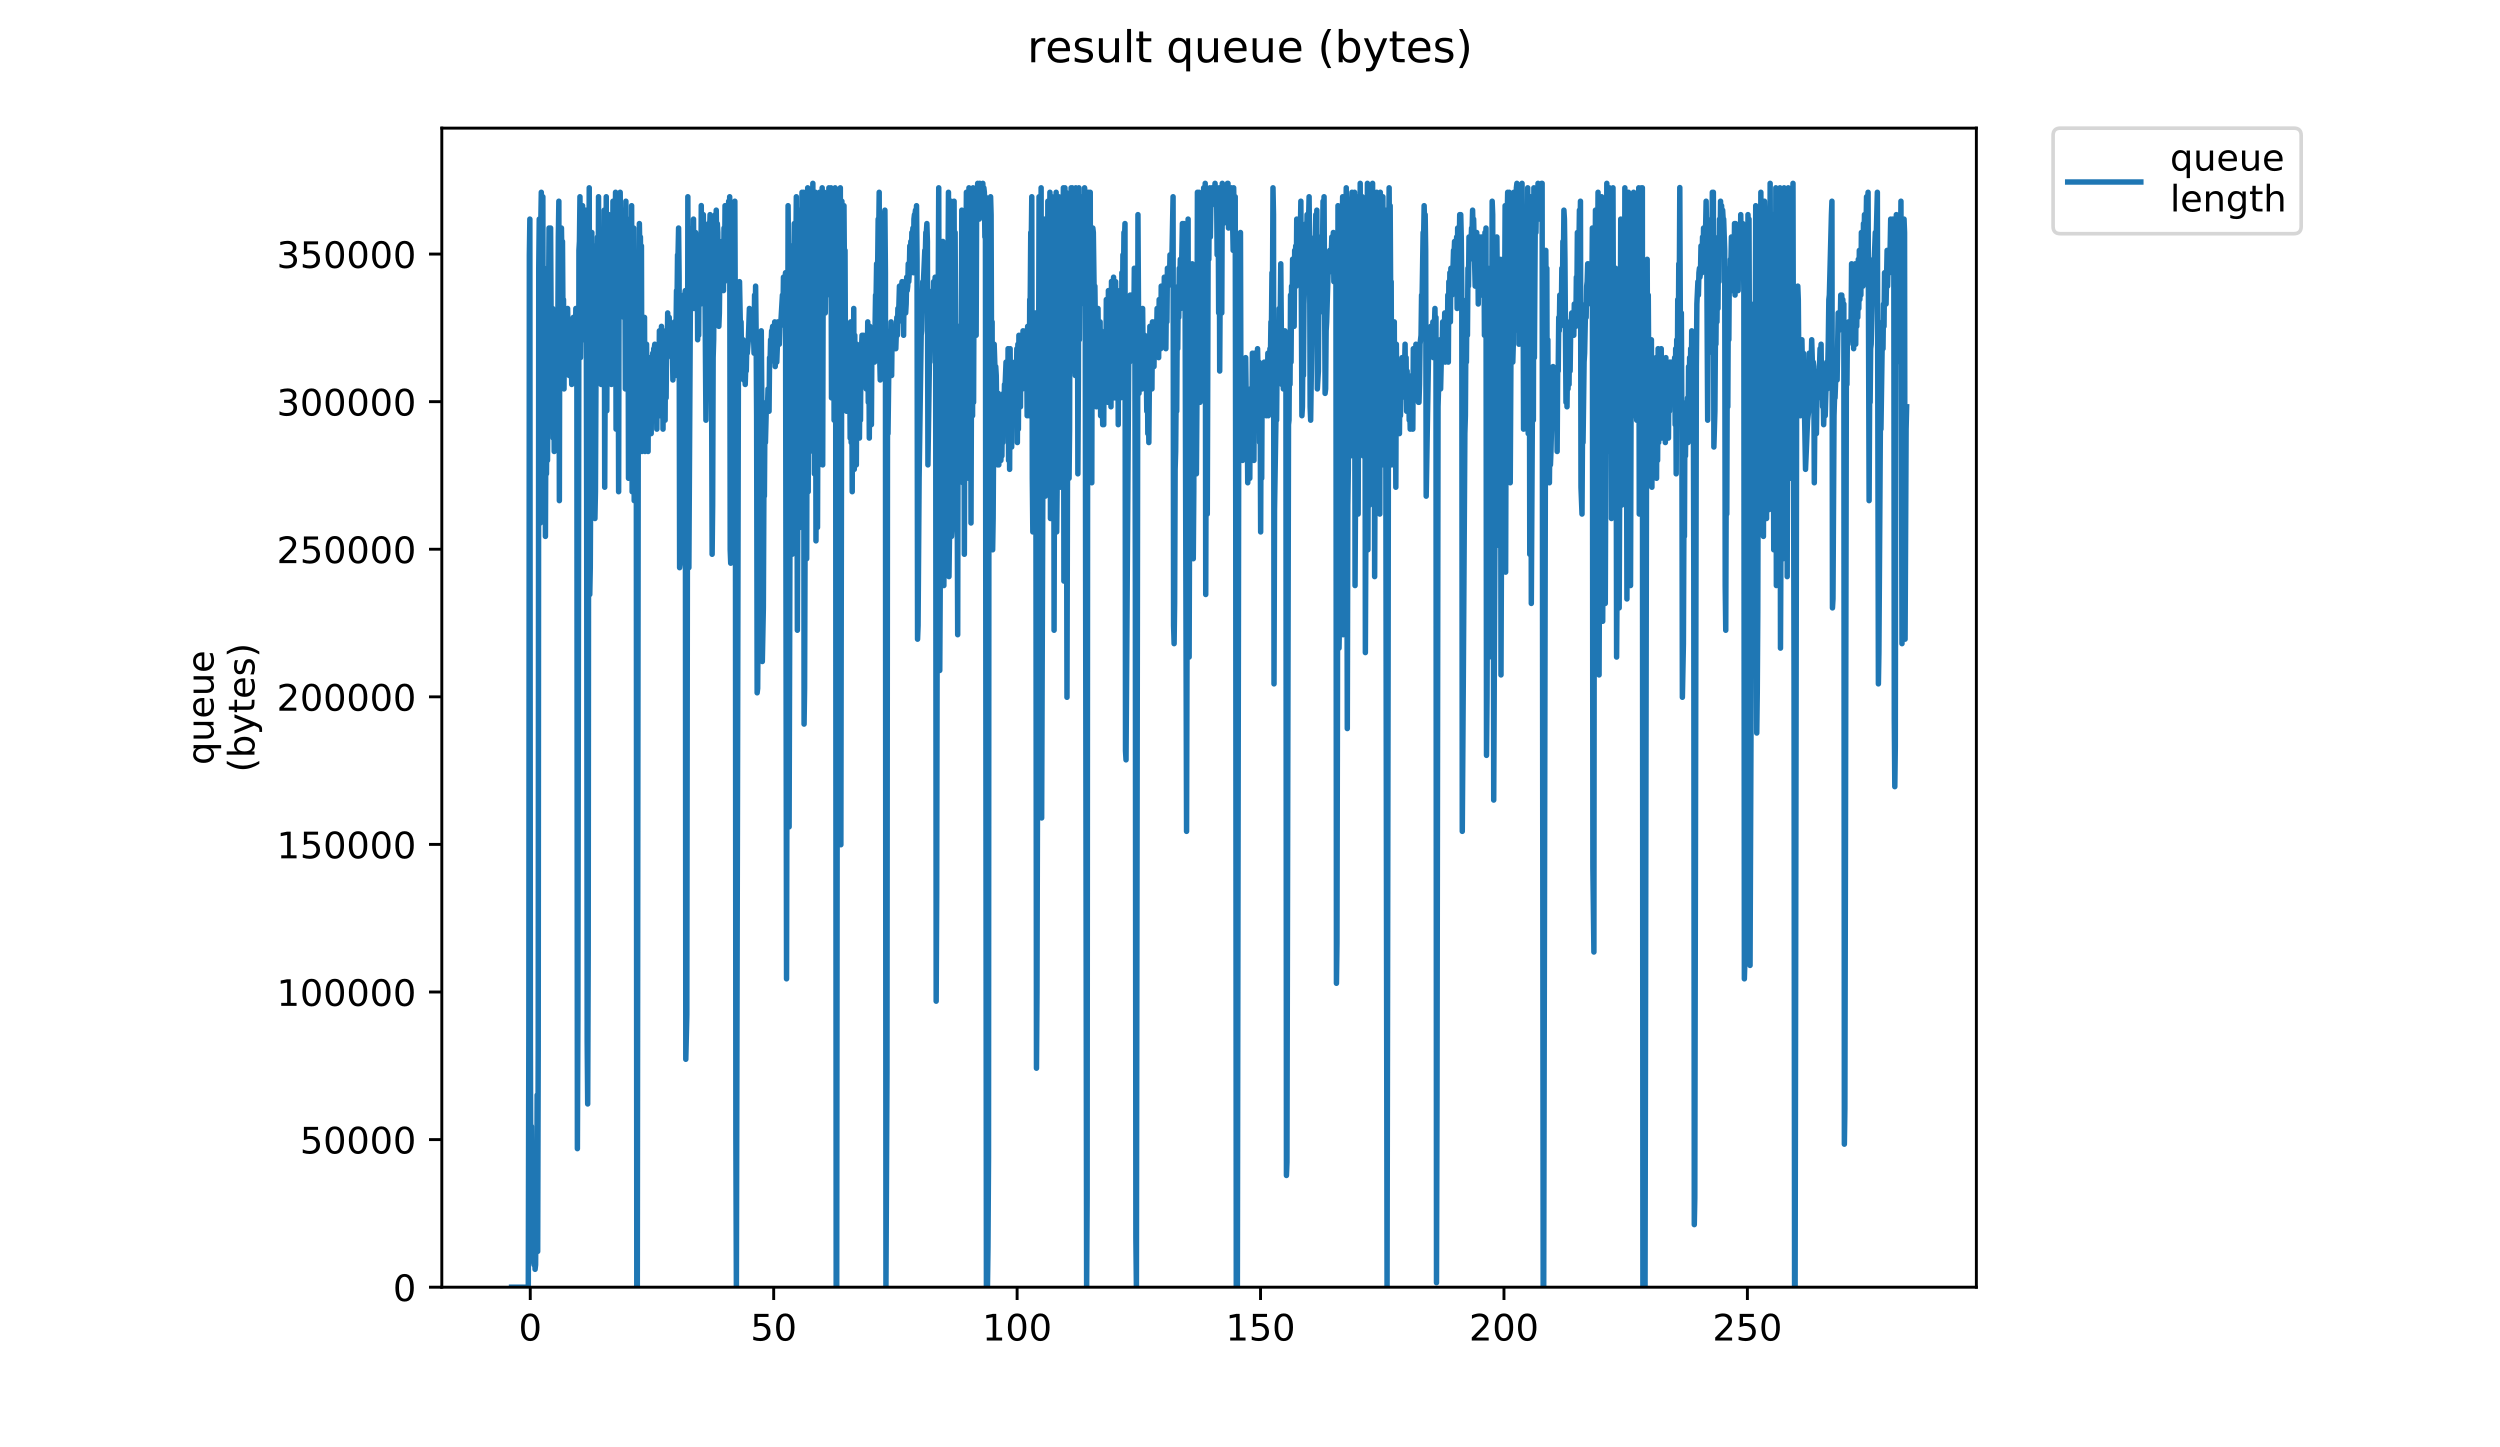 <?xml version="1.0" encoding="utf-8" standalone="no"?>
<!DOCTYPE svg PUBLIC "-//W3C//DTD SVG 1.1//EN"
  "http://www.w3.org/Graphics/SVG/1.1/DTD/svg11.dtd">
<!-- Created with matplotlib (https://matplotlib.org/) -->
<svg height="396pt" version="1.1" viewBox="0 0 684 396" width="684pt" xmlns="http://www.w3.org/2000/svg" xmlns:xlink="http://www.w3.org/1999/xlink">
 <defs>
  <style type="text/css">
*{stroke-linecap:butt;stroke-linejoin:round;}
  </style>
 </defs>
 <g id="figure_1">
  <g id="patch_1">
   <path d="M 0 396 
L 684 396 
L 684 0 
L 0 0 
z
" style="fill:#ffffff;"/>
  </g>
  <g id="axes_1">
   <g id="patch_2">
    <path d="M 120.879 352.174 
L 540.734 352.174 
L 540.734 35.062 
L 120.879 35.062 
z
" style="fill:#ffffff;"/>
   </g>
   <g id="matplotlib.axis_1">
    <g id="xtick_1">
     <g id="line2d_1">
      <defs>
       <path d="M 0 0 
L 0 3.5 
" id="maf52492713" style="stroke:#000000;stroke-width:0.8;"/>
      </defs>
      <g>
       <use style="stroke:#000000;stroke-width:0.8;" x="145.08" xlink:href="#maf52492713" y="352.174"/>
      </g>
     </g>
     <g id="text_1">
      <!-- 0 -->
      <defs>
       <path d="M 31.781 66.406 
Q 24.172 66.406 20.328 58.906 
Q 16.5 51.422 16.5 36.375 
Q 16.5 21.391 20.328 13.891 
Q 24.172 6.391 31.781 6.391 
Q 39.453 6.391 43.281 13.891 
Q 47.125 21.391 47.125 36.375 
Q 47.125 51.422 43.281 58.906 
Q 39.453 66.406 31.781 66.406 
z
M 31.781 74.219 
Q 44.047 74.219 50.516 64.516 
Q 56.984 54.828 56.984 36.375 
Q 56.984 17.969 50.516 8.266 
Q 44.047 -1.422 31.781 -1.422 
Q 19.531 -1.422 13.062 8.266 
Q 6.594 17.969 6.594 36.375 
Q 6.594 54.828 13.062 64.516 
Q 19.531 74.219 31.781 74.219 
z
" id="DejaVuSans-48"/>
      </defs>
      <g transform="translate(141.898 366.773)scale(0.1 -0.1)">
       <use xlink:href="#DejaVuSans-48"/>
      </g>
     </g>
    </g>
    <g id="xtick_2">
     <g id="line2d_2">
      <g>
       <use style="stroke:#000000;stroke-width:0.8;" x="211.681" xlink:href="#maf52492713" y="352.174"/>
      </g>
     </g>
     <g id="text_2">
      <!-- 50 -->
      <defs>
       <path d="M 10.797 72.906 
L 49.516 72.906 
L 49.516 64.594 
L 19.828 64.594 
L 19.828 46.734 
Q 21.969 47.469 24.109 47.828 
Q 26.266 48.188 28.422 48.188 
Q 40.625 48.188 47.75 41.5 
Q 54.891 34.812 54.891 23.391 
Q 54.891 11.625 47.562 5.094 
Q 40.234 -1.422 26.906 -1.422 
Q 22.312 -1.422 17.547 -0.641 
Q 12.797 0.141 7.719 1.703 
L 7.719 11.625 
Q 12.109 9.234 16.797 8.062 
Q 21.484 6.891 26.703 6.891 
Q 35.156 6.891 40.078 11.328 
Q 45.016 15.766 45.016 23.391 
Q 45.016 31 40.078 35.438 
Q 35.156 39.891 26.703 39.891 
Q 22.75 39.891 18.812 39.016 
Q 14.891 38.141 10.797 36.281 
z
" id="DejaVuSans-53"/>
      </defs>
      <g transform="translate(205.319 366.773)scale(0.1 -0.1)">
       <use xlink:href="#DejaVuSans-53"/>
       <use x="63.623" xlink:href="#DejaVuSans-48"/>
      </g>
     </g>
    </g>
    <g id="xtick_3">
     <g id="line2d_3">
      <g>
       <use style="stroke:#000000;stroke-width:0.8;" x="278.283" xlink:href="#maf52492713" y="352.174"/>
      </g>
     </g>
     <g id="text_3">
      <!-- 100 -->
      <defs>
       <path d="M 12.406 8.297 
L 28.516 8.297 
L 28.516 63.922 
L 10.984 60.406 
L 10.984 69.391 
L 28.422 72.906 
L 38.281 72.906 
L 38.281 8.297 
L 54.391 8.297 
L 54.391 0 
L 12.406 0 
z
" id="DejaVuSans-49"/>
      </defs>
      <g transform="translate(268.739 366.773)scale(0.1 -0.1)">
       <use xlink:href="#DejaVuSans-49"/>
       <use x="63.623" xlink:href="#DejaVuSans-48"/>
       <use x="127.246" xlink:href="#DejaVuSans-48"/>
      </g>
     </g>
    </g>
    <g id="xtick_4">
     <g id="line2d_4">
      <g>
       <use style="stroke:#000000;stroke-width:0.8;" x="344.885" xlink:href="#maf52492713" y="352.174"/>
      </g>
     </g>
     <g id="text_4">
      <!-- 150 -->
      <g transform="translate(335.341 366.773)scale(0.1 -0.1)">
       <use xlink:href="#DejaVuSans-49"/>
       <use x="63.623" xlink:href="#DejaVuSans-53"/>
       <use x="127.246" xlink:href="#DejaVuSans-48"/>
      </g>
     </g>
    </g>
    <g id="xtick_5">
     <g id="line2d_5">
      <g>
       <use style="stroke:#000000;stroke-width:0.8;" x="411.486" xlink:href="#maf52492713" y="352.174"/>
      </g>
     </g>
     <g id="text_5">
      <!-- 200 -->
      <defs>
       <path d="M 19.188 8.297 
L 53.609 8.297 
L 53.609 0 
L 7.328 0 
L 7.328 8.297 
Q 12.938 14.109 22.625 23.891 
Q 32.328 33.688 34.812 36.531 
Q 39.547 41.844 41.422 45.531 
Q 43.312 49.219 43.312 52.781 
Q 43.312 58.594 39.234 62.25 
Q 35.156 65.922 28.609 65.922 
Q 23.969 65.922 18.812 64.312 
Q 13.672 62.703 7.812 59.422 
L 7.812 69.391 
Q 13.766 71.781 18.938 73 
Q 24.125 74.219 28.422 74.219 
Q 39.75 74.219 46.484 68.547 
Q 53.219 62.891 53.219 53.422 
Q 53.219 48.922 51.531 44.891 
Q 49.859 40.875 45.406 35.406 
Q 44.188 33.984 37.641 27.219 
Q 31.109 20.453 19.188 8.297 
z
" id="DejaVuSans-50"/>
      </defs>
      <g transform="translate(401.943 366.773)scale(0.1 -0.1)">
       <use xlink:href="#DejaVuSans-50"/>
       <use x="63.623" xlink:href="#DejaVuSans-48"/>
       <use x="127.246" xlink:href="#DejaVuSans-48"/>
      </g>
     </g>
    </g>
    <g id="xtick_6">
     <g id="line2d_6">
      <g>
       <use style="stroke:#000000;stroke-width:0.8;" x="478.088" xlink:href="#maf52492713" y="352.174"/>
      </g>
     </g>
     <g id="text_6">
      <!-- 250 -->
      <g transform="translate(468.544 366.773)scale(0.1 -0.1)">
       <use xlink:href="#DejaVuSans-50"/>
       <use x="63.623" xlink:href="#DejaVuSans-53"/>
       <use x="127.246" xlink:href="#DejaVuSans-48"/>
      </g>
     </g>
    </g>
   </g>
   <g id="matplotlib.axis_2">
    <g id="ytick_1">
     <g id="line2d_7">
      <defs>
       <path d="M 0 0 
L -3.5 0 
" id="ma525e00d2d" style="stroke:#000000;stroke-width:0.8;"/>
      </defs>
      <g>
       <use style="stroke:#000000;stroke-width:0.8;" x="120.879" xlink:href="#ma525e00d2d" y="352.174"/>
      </g>
     </g>
     <g id="text_7">
      <!-- 0 -->
      <g transform="translate(107.516 355.973)scale(0.1 -0.1)">
       <use xlink:href="#DejaVuSans-48"/>
      </g>
     </g>
    </g>
    <g id="ytick_2">
     <g id="line2d_8">
      <g>
       <use style="stroke:#000000;stroke-width:0.8;" x="120.879" xlink:href="#ma525e00d2d" y="311.794"/>
      </g>
     </g>
     <g id="text_8">
      <!-- 50000 -->
      <g transform="translate(82.066 315.593)scale(0.1 -0.1)">
       <use xlink:href="#DejaVuSans-53"/>
       <use x="63.623" xlink:href="#DejaVuSans-48"/>
       <use x="127.246" xlink:href="#DejaVuSans-48"/>
       <use x="190.869" xlink:href="#DejaVuSans-48"/>
       <use x="254.492" xlink:href="#DejaVuSans-48"/>
      </g>
     </g>
    </g>
    <g id="ytick_3">
     <g id="line2d_9">
      <g>
       <use style="stroke:#000000;stroke-width:0.8;" x="120.879" xlink:href="#ma525e00d2d" y="271.413"/>
      </g>
     </g>
     <g id="text_9">
      <!-- 100000 -->
      <g transform="translate(75.704 275.213)scale(0.1 -0.1)">
       <use xlink:href="#DejaVuSans-49"/>
       <use x="63.623" xlink:href="#DejaVuSans-48"/>
       <use x="127.246" xlink:href="#DejaVuSans-48"/>
       <use x="190.869" xlink:href="#DejaVuSans-48"/>
       <use x="254.492" xlink:href="#DejaVuSans-48"/>
       <use x="318.115" xlink:href="#DejaVuSans-48"/>
      </g>
     </g>
    </g>
    <g id="ytick_4">
     <g id="line2d_10">
      <g>
       <use style="stroke:#000000;stroke-width:0.8;" x="120.879" xlink:href="#ma525e00d2d" y="231.033"/>
      </g>
     </g>
     <g id="text_10">
      <!-- 150000 -->
      <g transform="translate(75.704 234.832)scale(0.1 -0.1)">
       <use xlink:href="#DejaVuSans-49"/>
       <use x="63.623" xlink:href="#DejaVuSans-53"/>
       <use x="127.246" xlink:href="#DejaVuSans-48"/>
       <use x="190.869" xlink:href="#DejaVuSans-48"/>
       <use x="254.492" xlink:href="#DejaVuSans-48"/>
       <use x="318.115" xlink:href="#DejaVuSans-48"/>
      </g>
     </g>
    </g>
    <g id="ytick_5">
     <g id="line2d_11">
      <g>
       <use style="stroke:#000000;stroke-width:0.8;" x="120.879" xlink:href="#ma525e00d2d" y="190.653"/>
      </g>
     </g>
     <g id="text_11">
      <!-- 200000 -->
      <g transform="translate(75.704 194.452)scale(0.1 -0.1)">
       <use xlink:href="#DejaVuSans-50"/>
       <use x="63.623" xlink:href="#DejaVuSans-48"/>
       <use x="127.246" xlink:href="#DejaVuSans-48"/>
       <use x="190.869" xlink:href="#DejaVuSans-48"/>
       <use x="254.492" xlink:href="#DejaVuSans-48"/>
       <use x="318.115" xlink:href="#DejaVuSans-48"/>
      </g>
     </g>
    </g>
    <g id="ytick_6">
     <g id="line2d_12">
      <g>
       <use style="stroke:#000000;stroke-width:0.8;" x="120.879" xlink:href="#ma525e00d2d" y="150.272"/>
      </g>
     </g>
     <g id="text_12">
      <!-- 250000 -->
      <g transform="translate(75.704 154.072)scale(0.1 -0.1)">
       <use xlink:href="#DejaVuSans-50"/>
       <use x="63.623" xlink:href="#DejaVuSans-53"/>
       <use x="127.246" xlink:href="#DejaVuSans-48"/>
       <use x="190.869" xlink:href="#DejaVuSans-48"/>
       <use x="254.492" xlink:href="#DejaVuSans-48"/>
       <use x="318.115" xlink:href="#DejaVuSans-48"/>
      </g>
     </g>
    </g>
    <g id="ytick_7">
     <g id="line2d_13">
      <g>
       <use style="stroke:#000000;stroke-width:0.8;" x="120.879" xlink:href="#ma525e00d2d" y="109.892"/>
      </g>
     </g>
     <g id="text_13">
      <!-- 300000 -->
      <defs>
       <path d="M 40.578 39.312 
Q 47.656 37.797 51.625 33 
Q 55.609 28.219 55.609 21.188 
Q 55.609 10.406 48.188 4.484 
Q 40.766 -1.422 27.094 -1.422 
Q 22.516 -1.422 17.656 -0.516 
Q 12.797 0.391 7.625 2.203 
L 7.625 11.719 
Q 11.719 9.328 16.594 8.109 
Q 21.484 6.891 26.812 6.891 
Q 36.078 6.891 40.938 10.547 
Q 45.797 14.203 45.797 21.188 
Q 45.797 27.641 41.281 31.266 
Q 36.766 34.906 28.719 34.906 
L 20.219 34.906 
L 20.219 43.016 
L 29.109 43.016 
Q 36.375 43.016 40.234 45.922 
Q 44.094 48.828 44.094 54.297 
Q 44.094 59.906 40.109 62.906 
Q 36.141 65.922 28.719 65.922 
Q 24.656 65.922 20.016 65.031 
Q 15.375 64.156 9.812 62.312 
L 9.812 71.094 
Q 15.438 72.656 20.344 73.438 
Q 25.25 74.219 29.594 74.219 
Q 40.828 74.219 47.359 69.109 
Q 53.906 64.016 53.906 55.328 
Q 53.906 49.266 50.438 45.094 
Q 46.969 40.922 40.578 39.312 
z
" id="DejaVuSans-51"/>
      </defs>
      <g transform="translate(75.704 113.691)scale(0.1 -0.1)">
       <use xlink:href="#DejaVuSans-51"/>
       <use x="63.623" xlink:href="#DejaVuSans-48"/>
       <use x="127.246" xlink:href="#DejaVuSans-48"/>
       <use x="190.869" xlink:href="#DejaVuSans-48"/>
       <use x="254.492" xlink:href="#DejaVuSans-48"/>
       <use x="318.115" xlink:href="#DejaVuSans-48"/>
      </g>
     </g>
    </g>
    <g id="ytick_8">
     <g id="line2d_14">
      <g>
       <use style="stroke:#000000;stroke-width:0.8;" x="120.879" xlink:href="#ma525e00d2d" y="69.512"/>
      </g>
     </g>
     <g id="text_14">
      <!-- 350000 -->
      <g transform="translate(75.704 73.311)scale(0.1 -0.1)">
       <use xlink:href="#DejaVuSans-51"/>
       <use x="63.623" xlink:href="#DejaVuSans-53"/>
       <use x="127.246" xlink:href="#DejaVuSans-48"/>
       <use x="190.869" xlink:href="#DejaVuSans-48"/>
       <use x="254.492" xlink:href="#DejaVuSans-48"/>
       <use x="318.115" xlink:href="#DejaVuSans-48"/>
      </g>
     </g>
    </g>
    <g id="text_15">
     <!-- queue -->
     <defs>
      <path d="M 14.797 27.297 
Q 14.797 17.391 18.875 11.75 
Q 22.953 6.109 30.078 6.109 
Q 37.203 6.109 41.297 11.75 
Q 45.406 17.391 45.406 27.297 
Q 45.406 37.203 41.297 42.844 
Q 37.203 48.484 30.078 48.484 
Q 22.953 48.484 18.875 42.844 
Q 14.797 37.203 14.797 27.297 
z
M 45.406 8.203 
Q 42.578 3.328 38.25 0.953 
Q 33.938 -1.422 27.875 -1.422 
Q 17.969 -1.422 11.734 6.484 
Q 5.516 14.406 5.516 27.297 
Q 5.516 40.188 11.734 48.094 
Q 17.969 56 27.875 56 
Q 33.938 56 38.25 53.625 
Q 42.578 51.266 45.406 46.391 
L 45.406 54.688 
L 54.391 54.688 
L 54.391 -20.797 
L 45.406 -20.797 
z
" id="DejaVuSans-113"/>
      <path d="M 8.5 21.578 
L 8.5 54.688 
L 17.484 54.688 
L 17.484 21.922 
Q 17.484 14.156 20.5 10.266 
Q 23.531 6.391 29.594 6.391 
Q 36.859 6.391 41.078 11.031 
Q 45.312 15.672 45.312 23.688 
L 45.312 54.688 
L 54.297 54.688 
L 54.297 0 
L 45.312 0 
L 45.312 8.406 
Q 42.047 3.422 37.719 1 
Q 33.406 -1.422 27.688 -1.422 
Q 18.266 -1.422 13.375 4.438 
Q 8.5 10.297 8.5 21.578 
z
M 31.109 56 
z
" id="DejaVuSans-117"/>
      <path d="M 56.203 29.594 
L 56.203 25.203 
L 14.891 25.203 
Q 15.484 15.922 20.484 11.062 
Q 25.484 6.203 34.422 6.203 
Q 39.594 6.203 44.453 7.469 
Q 49.312 8.734 54.109 11.281 
L 54.109 2.781 
Q 49.266 0.734 44.188 -0.344 
Q 39.109 -1.422 33.891 -1.422 
Q 20.797 -1.422 13.156 6.188 
Q 5.516 13.812 5.516 26.812 
Q 5.516 40.234 12.766 48.109 
Q 20.016 56 32.328 56 
Q 43.359 56 49.781 48.891 
Q 56.203 41.797 56.203 29.594 
z
M 47.219 32.234 
Q 47.125 39.594 43.094 43.984 
Q 39.062 48.391 32.422 48.391 
Q 24.906 48.391 20.391 44.141 
Q 15.875 39.891 15.188 32.172 
z
" id="DejaVuSans-101"/>
     </defs>
     <g transform="translate(58.426 209.283)rotate(-90)scale(0.1 -0.1)">
      <use xlink:href="#DejaVuSans-113"/>
      <use x="63.477" xlink:href="#DejaVuSans-117"/>
      <use x="126.855" xlink:href="#DejaVuSans-101"/>
      <use x="188.379" xlink:href="#DejaVuSans-117"/>
      <use x="251.758" xlink:href="#DejaVuSans-101"/>
     </g>
     <!-- (bytes) -->
     <defs>
      <path d="M 31 75.875 
Q 24.469 64.656 21.281 53.656 
Q 18.109 42.672 18.109 31.391 
Q 18.109 20.125 21.312 9.062 
Q 24.516 -2 31 -13.188 
L 23.188 -13.188 
Q 15.875 -1.703 12.234 9.375 
Q 8.594 20.453 8.594 31.391 
Q 8.594 42.281 12.203 53.312 
Q 15.828 64.359 23.188 75.875 
z
" id="DejaVuSans-40"/>
      <path d="M 48.688 27.297 
Q 48.688 37.203 44.609 42.844 
Q 40.531 48.484 33.406 48.484 
Q 26.266 48.484 22.188 42.844 
Q 18.109 37.203 18.109 27.297 
Q 18.109 17.391 22.188 11.75 
Q 26.266 6.109 33.406 6.109 
Q 40.531 6.109 44.609 11.75 
Q 48.688 17.391 48.688 27.297 
z
M 18.109 46.391 
Q 20.953 51.266 25.266 53.625 
Q 29.594 56 35.594 56 
Q 45.562 56 51.781 48.094 
Q 58.016 40.188 58.016 27.297 
Q 58.016 14.406 51.781 6.484 
Q 45.562 -1.422 35.594 -1.422 
Q 29.594 -1.422 25.266 0.953 
Q 20.953 3.328 18.109 8.203 
L 18.109 0 
L 9.078 0 
L 9.078 75.984 
L 18.109 75.984 
z
" id="DejaVuSans-98"/>
      <path d="M 32.172 -5.078 
Q 28.375 -14.844 24.75 -17.812 
Q 21.141 -20.797 15.094 -20.797 
L 7.906 -20.797 
L 7.906 -13.281 
L 13.188 -13.281 
Q 16.891 -13.281 18.938 -11.516 
Q 21 -9.766 23.484 -3.219 
L 25.094 0.875 
L 2.984 54.688 
L 12.5 54.688 
L 29.594 11.922 
L 46.688 54.688 
L 56.203 54.688 
z
" id="DejaVuSans-121"/>
      <path d="M 18.312 70.219 
L 18.312 54.688 
L 36.812 54.688 
L 36.812 47.703 
L 18.312 47.703 
L 18.312 18.016 
Q 18.312 11.328 20.141 9.422 
Q 21.969 7.516 27.594 7.516 
L 36.812 7.516 
L 36.812 0 
L 27.594 0 
Q 17.188 0 13.234 3.875 
Q 9.281 7.766 9.281 18.016 
L 9.281 47.703 
L 2.688 47.703 
L 2.688 54.688 
L 9.281 54.688 
L 9.281 70.219 
z
" id="DejaVuSans-116"/>
      <path d="M 44.281 53.078 
L 44.281 44.578 
Q 40.484 46.531 36.375 47.5 
Q 32.281 48.484 27.875 48.484 
Q 21.188 48.484 17.844 46.438 
Q 14.5 44.391 14.5 40.281 
Q 14.5 37.156 16.891 35.375 
Q 19.281 33.594 26.516 31.984 
L 29.594 31.297 
Q 39.156 29.25 43.188 25.516 
Q 47.219 21.781 47.219 15.094 
Q 47.219 7.469 41.188 3.016 
Q 35.156 -1.422 24.609 -1.422 
Q 20.219 -1.422 15.453 -0.562 
Q 10.688 0.297 5.422 2 
L 5.422 11.281 
Q 10.406 8.688 15.234 7.391 
Q 20.062 6.109 24.812 6.109 
Q 31.156 6.109 34.562 8.281 
Q 37.984 10.453 37.984 14.406 
Q 37.984 18.062 35.516 20.016 
Q 33.062 21.969 24.703 23.781 
L 21.578 24.516 
Q 13.234 26.266 9.516 29.906 
Q 5.812 33.547 5.812 39.891 
Q 5.812 47.609 11.281 51.797 
Q 16.75 56 26.812 56 
Q 31.781 56 36.172 55.266 
Q 40.578 54.547 44.281 53.078 
z
" id="DejaVuSans-115"/>
      <path d="M 8.016 75.875 
L 15.828 75.875 
Q 23.141 64.359 26.781 53.312 
Q 30.422 42.281 30.422 31.391 
Q 30.422 20.453 26.781 9.375 
Q 23.141 -1.703 15.828 -13.188 
L 8.016 -13.188 
Q 14.5 -2 17.703 9.062 
Q 20.906 20.125 20.906 31.391 
Q 20.906 42.672 17.703 53.656 
Q 14.5 64.656 8.016 75.875 
z
" id="DejaVuSans-41"/>
     </defs>
     <g transform="translate(69.624 211.295)rotate(-90)scale(0.1 -0.1)">
      <use xlink:href="#DejaVuSans-40"/>
      <use x="39.014" xlink:href="#DejaVuSans-98"/>
      <use x="102.49" xlink:href="#DejaVuSans-121"/>
      <use x="161.67" xlink:href="#DejaVuSans-116"/>
      <use x="200.879" xlink:href="#DejaVuSans-101"/>
      <use x="262.402" xlink:href="#DejaVuSans-115"/>
      <use x="314.502" xlink:href="#DejaVuSans-41"/>
     </g>
    </g>
   </g>
   <g id="line2d_15">
    <path clip-path="url(#p83166f7bff)" d="M 139.963 352.174 
L 144.541 352.174 
L 144.688 282.479 
L 144.829 69.727 
L 144.97 59.945 
L 145.111 286.147 
L 145.254 331.388 
L 145.396 308.156 
L 145.536 330.165 
L 145.681 331.388 
L 145.97 344.838 
L 146.11 346.061 
L 146.253 342.392 
L 146.397 347.283 
L 146.54 346.061 
L 146.681 326.497 
L 146.822 342.392 
L 146.964 299.597 
L 147.109 342.392 
L 147.257 287.37 
L 147.398 73.395 
L 147.538 59.945 
L 147.679 59.945 
L 147.82 143.09 
L 147.96 61.168 
L 148.101 52.608 
L 148.241 107.631 
L 148.383 55.054 
L 148.523 53.831 
L 148.666 124.752 
L 148.807 73.395 
L 148.948 73.395 
L 149.089 80.731 
L 149.229 146.758 
L 149.37 110.076 
L 149.511 129.64 
L 149.652 111.299 
L 149.793 125.972 
L 150.217 62.39 
L 150.359 84.399 
L 150.641 62.39 
L 150.782 86.845 
L 150.922 86.845 
L 151.064 107.631 
L 151.205 84.399 
L 151.349 119.858 
L 151.492 100.294 
L 151.633 123.526 
L 151.774 95.404 
L 151.914 112.522 
L 152.054 101.517 
L 152.197 118.635 
L 152.338 102.74 
L 152.478 116.19 
L 152.761 64.782 
L 152.902 55.054 
L 153.043 136.976 
L 153.186 63.613 
L 153.326 70.949 
L 153.609 62.39 
L 153.752 72.172 
L 153.893 66.058 
L 154.033 86.845 
L 154.173 81.954 
L 154.313 106.408 
L 154.454 84.399 
L 154.594 88.067 
L 154.734 85.622 
L 154.874 90.513 
L 155.015 88.067 
L 155.156 88.067 
L 155.296 84.399 
L 155.436 91.735 
L 155.576 88.067 
L 155.716 102.74 
L 155.856 92.958 
L 155.996 97.849 
L 156.138 94.181 
L 156.282 95.404 
L 156.422 105.185 
L 156.562 96.634 
L 156.704 99.072 
L 156.844 86.845 
L 156.986 95.404 
L 157.128 92.958 
L 157.269 99.072 
L 157.551 84.399 
L 157.692 89.29 
L 157.833 106.408 
L 157.973 314.27 
L 158.114 278.811 
L 158.394 68.504 
L 158.535 66.058 
L 158.676 53.831 
L 158.818 97.849 
L 158.961 83.176 
L 159.102 92.958 
L 159.386 56.277 
L 159.526 92.958 
L 159.807 83.176 
L 159.947 69.727 
L 160.088 84.399 
L 160.228 57.499 
L 160.372 68.504 
L 160.512 136.976 
L 160.653 284.925 
L 160.793 302.043 
L 160.934 260.47 
L 161.074 85.622 
L 161.215 51.386 
L 161.358 162.653 
L 161.499 155.317 
L 161.923 63.613 
L 162.063 110.076 
L 162.205 75.84 
L 162.345 92.958 
L 162.487 67.281 
L 162.77 141.867 
L 162.911 134.531 
L 163.192 74.617 
L 163.332 86.845 
L 163.473 64.836 
L 163.615 94.181 
L 163.757 53.831 
L 163.898 96.634 
L 164.038 69.727 
L 164.18 100.294 
L 164.321 88.067 
L 164.461 105.185 
L 164.602 81.954 
L 164.743 101.517 
L 165.025 72.172 
L 165.166 88.067 
L 165.307 57.499 
L 165.448 133.308 
L 165.589 100.294 
L 165.73 94.181 
L 165.871 53.831 
L 166.012 112.38 
L 166.153 81.954 
L 166.293 83.176 
L 166.434 79.508 
L 166.575 58.722 
L 166.716 99.072 
L 167.144 59.945 
L 167.286 105.185 
L 167.427 61.168 
L 167.568 83.176 
L 167.708 55.054 
L 167.849 92.958 
L 167.99 95.404 
L 168.131 74.617 
L 168.272 70.949 
L 168.413 52.608 
L 168.554 117.412 
L 168.695 83.176 
L 168.836 86.845 
L 168.976 85.622 
L 169.116 74.617 
L 169.256 134.531 
L 169.397 64.836 
L 169.538 61.168 
L 169.683 52.608 
L 169.828 68.504 
L 169.968 68.504 
L 170.25 85.622 
L 170.39 83.176 
L 170.531 57.499 
L 170.671 86.845 
L 170.812 86.845 
L 170.956 68.504 
L 171.098 106.408 
L 171.238 55.054 
L 171.382 99.072 
L 171.524 69.727 
L 171.673 97.849 
L 171.814 67.281 
L 171.956 130.862 
L 172.097 129.64 
L 172.38 59.945 
L 172.522 69.727 
L 172.67 127.194 
L 172.811 56.277 
L 172.953 134.531 
L 173.375 62.39 
L 173.516 136.976 
L 173.937 75.84 
L 174.077 81.954 
L 174.221 352.174 
L 174.366 352.174 
L 174.653 89.29 
L 174.793 83.176 
L 174.933 61.168 
L 175.074 69.727 
L 175.216 64.836 
L 175.356 81.954 
L 175.497 67.281 
L 175.637 123.526 
L 175.777 97.849 
L 175.917 117.412 
L 176.057 86.845 
L 176.196 108.853 
L 176.338 86.845 
L 176.478 123.526 
L 176.618 94.181 
L 176.758 110.076 
L 176.897 94.181 
L 177.037 108.853 
L 177.177 106.408 
L 177.316 123.526 
L 177.456 97.849 
L 177.599 116.156 
L 177.742 97.849 
L 178.162 118.635 
L 178.301 102.74 
L 178.441 105.185 
L 178.581 96.634 
L 178.722 103.963 
L 178.862 95.404 
L 179.003 95.404 
L 179.143 94.181 
L 179.283 101.517 
L 179.424 97.849 
L 179.564 102.74 
L 179.704 117.412 
L 179.844 95.404 
L 179.985 103.963 
L 180.127 99.072 
L 180.268 106.408 
L 180.409 90.513 
L 180.552 113.744 
L 180.693 103.963 
L 180.835 112.522 
L 180.978 89.29 
L 181.118 110.076 
L 181.259 92.958 
L 181.4 117.412 
L 181.544 92.958 
L 181.687 111.299 
L 181.828 107.631 
L 181.971 114.967 
L 182.113 90.513 
L 182.255 108.853 
L 182.397 91.735 
L 182.538 97.849 
L 182.679 85.622 
L 182.82 90.513 
L 182.962 86.845 
L 183.103 86.845 
L 183.243 95.404 
L 183.383 94.181 
L 183.526 89.29 
L 183.814 96.634 
L 183.962 95.404 
L 184.103 103.963 
L 184.245 89.29 
L 184.385 99.072 
L 184.527 88.067 
L 184.668 89.29 
L 184.809 102.74 
L 185.092 79.508 
L 185.233 83.176 
L 185.374 69.727 
L 185.514 69.727 
L 185.66 62.39 
L 185.801 75.84 
L 185.942 155.317 
L 186.083 154.094 
L 186.364 124.752 
L 186.504 110.076 
L 186.644 112.522 
L 186.785 95.404 
L 186.926 92.958 
L 187.067 80.731 
L 187.208 89.29 
L 187.349 80.731 
L 187.49 79.508 
L 187.631 289.816 
L 187.912 277.588 
L 188.193 53.831 
L 188.476 155.317 
L 188.9 80.731 
L 189.04 79.508 
L 189.181 68.504 
L 189.322 79.508 
L 189.463 62.39 
L 189.604 75.84 
L 189.746 59.945 
L 189.887 84.399 
L 190.028 66.058 
L 190.169 70.949 
L 190.31 63.613 
L 190.452 66.058 
L 190.593 73.395 
L 190.734 64.836 
L 190.876 92.958 
L 191.019 79.508 
L 191.16 91.735 
L 191.302 69.727 
L 191.444 80.731 
L 191.585 64.836 
L 191.725 83.176 
L 191.866 56.243 
L 192.007 77.063 
L 192.149 67.281 
L 192.29 74.583 
L 192.433 58.722 
L 192.574 74.617 
L 192.716 62.39 
L 192.857 75.84 
L 193.14 114.967 
L 193.563 77.063 
L 193.704 73.395 
L 193.846 61.168 
L 193.987 63.613 
L 194.131 63.613 
L 194.274 58.722 
L 194.558 64.836 
L 194.838 151.649 
L 194.979 138.199 
L 195.12 97.849 
L 195.261 92.958 
L 195.404 73.395 
L 195.545 83.176 
L 195.686 58.722 
L 195.826 80.731 
L 195.967 57.499 
L 196.108 70.949 
L 196.25 61.168 
L 196.393 63.613 
L 196.678 89.29 
L 196.819 85.622 
L 196.96 73.395 
L 197.1 74.617 
L 197.241 69.727 
L 197.382 75.84 
L 197.523 66.058 
L 197.664 74.617 
L 197.806 75.84 
L 197.947 79.508 
L 198.088 62.39 
L 198.229 77.063 
L 198.37 56.277 
L 198.511 73.395 
L 198.652 61.168 
L 198.793 75.84 
L 198.934 63.613 
L 199.216 68.504 
L 199.359 55.054 
L 199.499 63.613 
L 199.64 53.831 
L 199.781 150.426 
L 199.922 154.094 
L 200.063 138.199 
L 200.204 96.634 
L 200.345 99.072 
L 200.486 63.613 
L 200.627 85.622 
L 200.768 56.277 
L 200.909 89.29 
L 201.05 55.054 
L 201.19 89.29 
L 201.331 310.602 
L 201.473 352.174 
L 201.766 221.343 
L 202.049 89.29 
L 202.331 77.063 
L 202.612 91.735 
L 202.754 88.067 
L 202.896 97.849 
L 203.038 92.958 
L 203.179 99.072 
L 203.32 92.958 
L 203.461 103.963 
L 203.602 99.072 
L 203.744 100.294 
L 203.893 105.185 
L 204.035 100.294 
L 204.176 101.517 
L 204.318 94.181 
L 204.46 96.634 
L 204.746 92.958 
L 205.032 84.399 
L 205.315 86.845 
L 205.457 90.513 
L 205.598 85.622 
L 205.741 91.735 
L 205.883 90.513 
L 206.025 92.958 
L 206.167 91.735 
L 206.308 96.634 
L 206.449 80.731 
L 206.591 94.181 
L 206.731 78.286 
L 206.872 90.513 
L 207.013 113.744 
L 207.155 189.553 
L 207.296 188.33 
L 207.436 168.767 
L 207.717 117.412 
L 208.14 95.404 
L 208.284 90.513 
L 208.427 108.853 
L 208.569 180.987 
L 208.853 166.321 
L 208.993 135.753 
L 209.134 135.753 
L 209.275 116.19 
L 209.421 121.081 
L 209.704 110.076 
L 209.846 110.076 
L 209.989 111.299 
L 210.13 106.408 
L 210.273 107.631 
L 210.413 112.522 
L 210.553 97.849 
L 210.693 99.072 
L 210.834 92.958 
L 210.975 94.181 
L 211.116 90.513 
L 211.257 90.513 
L 211.397 89.29 
L 211.537 95.404 
L 211.677 94.181 
L 211.958 88.067 
L 212.098 100.294 
L 212.38 92.958 
L 212.52 99.072 
L 212.661 95.404 
L 212.803 88.067 
L 213.084 94.181 
L 213.225 94.181 
L 213.365 89.29 
L 213.507 89.29 
L 213.649 88.067 
L 214.071 80.731 
L 214.212 86.845 
L 214.352 75.84 
L 214.493 77.063 
L 214.774 77.063 
L 214.915 74.617 
L 215.196 267.807 
L 215.619 56.277 
L 215.761 70.949 
L 215.901 226.234 
L 216.186 128.417 
L 216.469 67.281 
L 216.609 79.508 
L 216.751 151.649 
L 216.891 124.752 
L 217.032 121.081 
L 217.314 61.168 
L 217.454 105.185 
L 217.876 53.831 
L 218.161 172.435 
L 218.584 57.499 
L 218.866 144.312 
L 219.008 66.058 
L 219.15 67.281 
L 219.291 84.399 
L 219.432 52.608 
L 219.573 119.858 
L 219.854 52.608 
L 219.995 198.112 
L 220.135 188.33 
L 220.558 62.39 
L 220.701 152.87 
L 220.984 51.386 
L 221.126 134.531 
L 221.267 81.954 
L 221.409 94.181 
L 221.551 123.526 
L 221.692 57.499 
L 221.834 89.29 
L 222.115 66.058 
L 222.256 107.631 
L 222.396 50.163 
L 222.537 121.081 
L 222.678 55.054 
L 222.82 129.64 
L 223.104 52.608 
L 223.247 147.98 
L 223.387 118.635 
L 223.528 66.058 
L 223.668 144.312 
L 223.948 58.722 
L 224.091 127.194 
L 224.232 52.608 
L 224.376 90.513 
L 224.517 59.945 
L 224.658 91.735 
L 224.802 95.404 
L 224.944 51.386 
L 225.087 127.194 
L 225.228 72.172 
L 225.369 69.727 
L 225.509 52.608 
L 225.651 53.831 
L 225.795 85.622 
L 226.077 57.499 
L 226.218 80.731 
L 226.363 55.054 
L 226.504 70.949 
L 226.786 51.386 
L 227.07 72.172 
L 227.211 73.395 
L 227.353 51.386 
L 227.494 108.853 
L 227.779 52.608 
L 227.922 59.945 
L 228.065 55.054 
L 228.207 114.967 
L 228.49 51.386 
L 228.63 75.84 
L 228.778 352.174 
L 228.923 352.174 
L 229.205 59.945 
L 229.348 55.054 
L 229.632 117.412 
L 229.775 53.831 
L 229.917 51.386 
L 230.061 231.125 
L 230.342 55.054 
L 230.483 64.836 
L 230.624 57.499 
L 230.766 66.058 
L 230.912 56.277 
L 231.055 77.063 
L 231.197 68.504 
L 231.338 102.74 
L 231.48 100.294 
L 231.62 112.522 
L 231.76 96.634 
L 231.901 96.634 
L 232.042 101.517 
L 232.182 89.29 
L 232.323 108.853 
L 232.463 99.072 
L 232.604 119.858 
L 232.745 88.067 
L 232.885 121.081 
L 233.025 92.958 
L 233.165 134.531 
L 233.305 91.735 
L 233.445 128.417 
L 233.587 84.399 
L 233.727 128.417 
L 233.867 91.735 
L 234.007 119.858 
L 234.148 102.74 
L 234.293 127.194 
L 234.436 94.181 
L 234.577 114.967 
L 234.721 95.404 
L 234.864 114.967 
L 235.004 99.072 
L 235.144 119.858 
L 235.285 100.294 
L 235.426 114.967 
L 235.566 94.181 
L 235.71 95.404 
L 235.852 91.735 
L 235.994 91.735 
L 236.137 102.74 
L 236.279 91.735 
L 236.421 94.181 
L 236.564 99.072 
L 236.705 97.849 
L 236.849 92.958 
L 236.991 106.408 
L 237.133 92.958 
L 237.274 101.517 
L 237.415 88.067 
L 237.558 110.076 
L 237.7 89.29 
L 237.841 119.858 
L 237.985 89.29 
L 238.27 106.408 
L 238.414 116.19 
L 238.557 92.958 
L 238.698 96.634 
L 238.839 94.181 
L 239.126 96.634 
L 239.269 99.072 
L 239.552 80.731 
L 239.693 81.954 
L 239.837 72.172 
L 239.978 72.172 
L 240.12 73.395 
L 240.264 59.945 
L 240.406 64.836 
L 240.548 52.608 
L 240.69 97.849 
L 240.831 103.963 
L 240.973 102.74 
L 241.115 88.067 
L 241.257 101.517 
L 241.397 77.063 
L 241.54 75.84 
L 241.682 70.949 
L 241.823 79.508 
L 241.964 58.722 
L 242.106 57.499 
L 242.25 74.617 
L 242.392 352.174 
L 242.677 293.484 
L 242.817 113.744 
L 242.959 118.635 
L 243.243 95.404 
L 243.385 96.634 
L 243.527 90.513 
L 243.667 95.404 
L 243.808 88.067 
L 243.95 102.74 
L 244.093 90.513 
L 244.237 91.735 
L 244.38 90.513 
L 244.522 92.958 
L 244.806 90.513 
L 244.95 95.404 
L 245.091 95.404 
L 245.375 86.845 
L 245.519 91.735 
L 245.663 84.399 
L 245.804 88.067 
L 246.087 78.286 
L 246.231 78.286 
L 246.374 79.508 
L 246.516 79.508 
L 246.8 77.063 
L 246.941 85.622 
L 247.082 79.508 
L 247.223 91.735 
L 247.364 78.286 
L 247.504 77.063 
L 247.787 85.622 
L 247.929 83.176 
L 248.07 75.84 
L 248.212 79.508 
L 248.354 78.286 
L 248.496 72.172 
L 248.637 77.063 
L 248.781 74.617 
L 248.921 67.281 
L 249.063 70.949 
L 249.205 66.058 
L 249.346 70.949 
L 249.487 63.613 
L 249.629 64.836 
L 249.77 62.39 
L 249.911 74.617 
L 250.052 59.945 
L 250.193 58.722 
L 250.334 58.722 
L 250.478 57.499 
L 250.619 59.945 
L 250.761 56.277 
L 250.902 70.949 
L 251.043 174.88 
L 251.184 171.212 
L 251.468 130.862 
L 252.033 91.735 
L 252.176 90.513 
L 252.461 77.063 
L 252.601 78.286 
L 253.024 68.504 
L 253.164 69.727 
L 253.306 63.613 
L 253.449 63.613 
L 253.593 61.168 
L 253.736 66.058 
L 253.879 127.194 
L 254.303 97.849 
L 254.446 99.072 
L 254.728 84.399 
L 254.869 83.176 
L 255.011 84.399 
L 255.154 79.508 
L 255.296 84.399 
L 255.438 77.063 
L 255.578 90.513 
L 255.717 78.286 
L 255.857 75.84 
L 255.997 88.067 
L 256.137 273.92 
L 256.278 244.575 
L 256.557 88.067 
L 256.697 80.731 
L 256.837 51.386 
L 257.116 183.439 
L 257.395 134.531 
L 257.536 132.085 
L 257.961 66.058 
L 258.101 67.281 
L 258.241 160.208 
L 258.52 123.526 
L 258.941 68.504 
L 259.081 122.303 
L 259.5 52.608 
L 259.64 157.762 
L 259.78 146.758 
L 260.059 78.286 
L 260.2 55.054 
L 260.34 146.758 
L 260.48 144.312 
L 260.76 74.617 
L 261.039 55.054 
L 261.179 96.634 
L 261.319 63.613 
L 261.604 124.752 
L 261.744 95.404 
L 262.024 173.657 
L 262.164 89.29 
L 262.303 129.64 
L 262.583 97.849 
L 262.723 111.299 
L 262.863 99.072 
L 263.003 96.634 
L 263.143 57.499 
L 263.284 64.836 
L 263.424 132.085 
L 263.704 80.731 
L 263.845 151.649 
L 264.127 69.727 
L 264.268 72.172 
L 264.408 52.608 
L 264.548 114.967 
L 264.688 61.168 
L 264.968 130.862 
L 265.108 51.386 
L 265.248 127.194 
L 265.388 103.963 
L 265.529 56.277 
L 265.669 143.09 
L 265.95 55.054 
L 266.091 113.744 
L 266.231 51.386 
L 266.371 110.076 
L 266.511 69.727 
L 266.652 67.281 
L 266.794 74.617 
L 266.935 52.608 
L 267.075 91.735 
L 267.215 52.608 
L 267.356 55.054 
L 267.496 50.163 
L 267.776 52.608 
L 267.916 59.945 
L 268.059 50.163 
L 268.2 52.608 
L 268.339 58.722 
L 268.479 51.386 
L 268.619 54.986 
L 268.762 53.831 
L 268.902 50.163 
L 269.042 56.277 
L 269.181 51.386 
L 269.321 52.608 
L 269.461 64.836 
L 269.602 53.831 
L 269.881 352.174 
L 270.165 352.174 
L 270.311 341.17 
L 270.458 316.715 
L 270.605 55.054 
L 270.745 61.168 
L 270.885 146.758 
L 271.025 53.831 
L 271.165 58.722 
L 271.305 103.963 
L 271.445 88.067 
L 271.585 150.426 
L 271.724 141.867 
L 272.004 94.181 
L 272.287 102.74 
L 272.431 100.294 
L 272.574 102.74 
L 272.858 125.972 
L 272.997 127.194 
L 273.137 107.631 
L 273.277 127.194 
L 273.417 116.19 
L 273.558 123.526 
L 273.698 110.076 
L 273.838 125.972 
L 273.978 122.303 
L 274.118 124.752 
L 274.261 110.076 
L 274.401 121.081 
L 274.541 107.631 
L 274.681 113.744 
L 274.825 105.185 
L 274.965 106.408 
L 275.248 99.072 
L 275.388 103.963 
L 275.528 103.963 
L 275.668 117.412 
L 275.808 95.404 
L 275.949 125.972 
L 276.089 96.634 
L 276.232 128.417 
L 276.371 95.404 
L 276.511 114.967 
L 276.651 105.185 
L 276.791 122.303 
L 276.933 100.294 
L 277.073 110.076 
L 277.213 103.963 
L 277.353 106.408 
L 277.499 103.963 
L 277.644 99.072 
L 277.785 106.408 
L 277.928 101.517 
L 278.068 103.963 
L 278.208 95.404 
L 278.349 121.081 
L 278.49 94.181 
L 278.63 117.412 
L 278.773 91.735 
L 278.914 110.076 
L 279.054 95.404 
L 279.195 111.299 
L 279.336 91.735 
L 279.476 106.408 
L 279.617 97.849 
L 279.757 106.408 
L 279.898 90.513 
L 280.039 99.072 
L 280.181 95.404 
L 280.322 95.404 
L 280.605 90.513 
L 280.745 99.072 
L 280.885 92.958 
L 281.026 113.744 
L 281.166 89.29 
L 281.308 106.408 
L 281.449 89.29 
L 281.59 113.744 
L 281.731 81.954 
L 281.872 81.954 
L 282.014 63.613 
L 282.155 66.058 
L 282.296 53.831 
L 282.439 130.862 
L 282.58 145.535 
L 282.869 100.294 
L 283.01 96.634 
L 283.294 85.622 
L 283.437 144.312 
L 283.578 292.261 
L 283.719 271.475 
L 284.283 53.831 
L 284.426 144.312 
L 284.568 124.752 
L 284.853 51.386 
L 284.995 223.789 
L 285.559 63.613 
L 285.7 59.945 
L 285.983 135.753 
L 286.265 72.172 
L 286.406 111.299 
L 286.547 99.072 
L 286.689 55.054 
L 286.975 122.303 
L 287.257 52.608 
L 287.403 141.867 
L 287.543 80.731 
L 287.685 88.067 
L 287.826 53.831 
L 287.968 99.072 
L 288.254 55.054 
L 288.396 172.435 
L 288.677 55.054 
L 288.819 116.19 
L 288.959 52.608 
L 289.1 145.535 
L 289.241 132.085 
L 289.384 67.281 
L 289.526 68.504 
L 289.668 53.831 
L 289.81 62.39 
L 290.093 133.308 
L 290.234 55.054 
L 290.374 58.722 
L 290.516 53.831 
L 290.66 70.949 
L 290.802 66.058 
L 290.943 51.386 
L 291.084 158.985 
L 291.365 51.386 
L 291.506 138.199 
L 291.646 52.608 
L 291.926 190.776 
L 292.209 66.058 
L 292.356 53.831 
L 292.497 130.862 
L 292.637 117.412 
L 292.777 57.499 
L 292.918 67.281 
L 293.058 51.386 
L 293.198 101.517 
L 293.343 51.386 
L 293.487 67.281 
L 293.628 53.831 
L 293.769 73.395 
L 293.91 69.727 
L 294.052 75.84 
L 294.194 102.74 
L 294.335 51.386 
L 294.476 83.176 
L 294.618 79.508 
L 294.76 52.608 
L 294.902 129.64 
L 295.043 103.963 
L 295.184 51.386 
L 295.325 92.958 
L 295.466 72.172 
L 295.749 68.504 
L 295.889 53.831 
L 296.029 66.058 
L 296.172 55.054 
L 296.313 53.831 
L 296.453 53.831 
L 296.594 83.176 
L 296.736 51.386 
L 296.876 52.608 
L 297.301 352.174 
L 297.441 327.72 
L 297.587 83.176 
L 297.728 102.74 
L 297.868 52.608 
L 298.009 94.181 
L 298.149 91.735 
L 298.29 52.608 
L 298.431 125.972 
L 298.571 101.517 
L 298.712 132.085 
L 298.854 63.613 
L 298.995 62.39 
L 299.136 63.613 
L 299.418 84.399 
L 299.558 78.286 
L 299.991 111.299 
L 300.132 94.181 
L 300.275 102.74 
L 300.416 84.399 
L 300.556 99.072 
L 300.696 95.404 
L 300.838 102.74 
L 300.987 88.067 
L 301.132 113.744 
L 301.272 90.513 
L 301.414 112.522 
L 301.554 102.74 
L 301.698 116.19 
L 301.839 100.294 
L 301.981 116.19 
L 302.123 91.735 
L 302.265 110.076 
L 302.406 91.735 
L 302.547 105.185 
L 302.689 81.954 
L 302.833 100.294 
L 302.974 83.176 
L 303.115 110.076 
L 303.256 79.508 
L 303.397 105.185 
L 303.538 85.622 
L 303.679 100.294 
L 303.821 79.508 
L 303.962 111.299 
L 304.103 76.995 
L 304.244 106.408 
L 304.387 78.286 
L 304.531 105.185 
L 304.673 75.84 
L 304.814 108.853 
L 304.956 80.731 
L 305.097 108.853 
L 305.24 77.063 
L 305.382 106.408 
L 305.524 81.954 
L 305.668 102.74 
L 305.81 81.954 
L 305.951 116.19 
L 306.091 83.176 
L 306.233 102.74 
L 306.374 79.508 
L 306.517 106.408 
L 306.658 81.954 
L 306.801 108.786 
L 306.944 74.617 
L 307.085 91.735 
L 307.228 69.727 
L 307.369 79.508 
L 307.512 63.613 
L 307.652 66.058 
L 307.795 61.168 
L 307.938 205.448 
L 308.081 207.894 
L 308.791 101.517 
L 308.934 88.067 
L 309.075 99.072 
L 309.215 80.731 
L 309.355 94.181 
L 309.497 80.731 
L 309.783 96.634 
L 309.926 96.634 
L 310.067 86.845 
L 310.208 89.29 
L 310.35 73.395 
L 310.492 84.399 
L 310.633 162.653 
L 310.774 338.724 
L 310.92 352.174 
L 311.344 58.722 
L 311.626 107.631 
L 311.767 85.622 
L 311.908 101.517 
L 312.05 91.735 
L 312.194 96.634 
L 312.335 89.29 
L 312.476 106.408 
L 312.619 84.399 
L 312.76 96.634 
L 312.903 92.958 
L 313.045 105.185 
L 313.187 91.735 
L 313.331 92.958 
L 313.616 100.294 
L 313.757 112.522 
L 313.901 96.634 
L 314.041 118.635 
L 314.182 108.853 
L 314.323 121.081 
L 314.605 89.29 
L 314.746 92.958 
L 314.887 106.408 
L 315.028 101.517 
L 315.168 106.408 
L 315.31 88.067 
L 315.451 100.294 
L 315.592 91.735 
L 315.734 100.294 
L 315.875 88.067 
L 316.159 94.181 
L 316.44 91.735 
L 316.582 84.399 
L 316.724 92.958 
L 316.865 91.735 
L 317.006 97.849 
L 317.147 81.954 
L 317.287 92.958 
L 317.428 81.954 
L 317.57 95.404 
L 317.711 78.286 
L 317.852 86.845 
L 317.994 79.508 
L 318.135 91.735 
L 318.276 83.176 
L 318.416 88.067 
L 318.557 75.84 
L 318.698 85.622 
L 318.84 75.84 
L 318.981 95.404 
L 319.122 81.954 
L 319.263 88.067 
L 319.406 73.395 
L 319.547 78.286 
L 319.829 75.84 
L 319.969 77.063 
L 320.111 69.727 
L 320.251 72.172 
L 320.391 70.949 
L 320.531 75.84 
L 320.953 53.831 
L 321.094 171.212 
L 321.235 176.103 
L 321.376 165.098 
L 321.516 128.417 
L 321.657 123.526 
L 321.799 107.631 
L 321.942 112.522 
L 322.086 89.29 
L 322.227 95.404 
L 322.368 78.286 
L 322.509 86.845 
L 322.651 73.395 
L 322.793 78.286 
L 322.935 70.949 
L 323.076 84.399 
L 323.501 61.168 
L 323.643 64.836 
L 323.787 64.836 
L 323.932 61.168 
L 324.075 72.172 
L 324.217 72.172 
L 324.642 227.457 
L 325.066 59.945 
L 325.207 161.43 
L 325.347 179.771 
L 325.489 133.308 
L 325.63 128.417 
L 325.772 118.635 
L 325.913 76.921 
L 326.056 78.286 
L 326.197 72.172 
L 326.48 152.87 
L 326.621 134.531 
L 326.762 85.622 
L 326.904 77.063 
L 327.047 75.84 
L 327.331 129.64 
L 327.473 110.076 
L 327.614 52.608 
L 327.897 74.617 
L 328.043 52.608 
L 328.189 110.076 
L 328.332 110.076 
L 328.473 53.831 
L 328.614 63.613 
L 328.755 85.622 
L 328.897 64.836 
L 329.038 64.836 
L 329.179 69.727 
L 329.32 51.386 
L 329.461 83.176 
L 329.603 73.395 
L 329.745 50.163 
L 329.887 162.653 
L 330.169 52.608 
L 330.31 140.644 
L 330.594 52.608 
L 330.735 70.949 
L 330.876 52.608 
L 331.017 51.386 
L 331.158 64.836 
L 331.299 55.054 
L 331.44 53.831 
L 331.582 51.386 
L 331.723 51.386 
L 331.864 55.054 
L 332.009 51.386 
L 332.152 55.054 
L 332.435 50.163 
L 332.722 56.277 
L 332.863 52.608 
L 333.004 69.727 
L 333.145 55.054 
L 333.285 55.054 
L 333.427 85.622 
L 333.568 51.386 
L 333.709 101.517 
L 333.991 52.608 
L 334.133 53.831 
L 334.274 85.622 
L 334.416 50.163 
L 334.557 53.831 
L 334.7 61.168 
L 334.842 51.386 
L 334.985 51.386 
L 335.127 52.608 
L 335.269 51.386 
L 335.411 51.386 
L 335.552 59.945 
L 335.694 51.386 
L 335.835 50.163 
L 335.975 50.163 
L 336.117 62.39 
L 336.259 53.831 
L 336.4 52.608 
L 336.541 57.499 
L 336.684 52.608 
L 336.826 53.831 
L 336.967 51.386 
L 337.249 61.168 
L 337.389 68.504 
L 337.531 51.386 
L 337.813 68.504 
L 337.954 53.831 
L 338.097 141.867 
L 338.244 352.174 
L 338.54 352.174 
L 338.964 86.845 
L 339.106 70.949 
L 339.249 97.849 
L 339.391 63.613 
L 339.533 114.967 
L 339.674 105.185 
L 339.819 124.752 
L 339.963 125.972 
L 340.251 113.744 
L 340.392 113.744 
L 340.673 99.072 
L 340.815 97.849 
L 340.956 108.853 
L 341.098 108.853 
L 341.239 113.744 
L 341.379 132.085 
L 341.521 129.64 
L 341.662 130.862 
L 341.803 116.19 
L 341.945 130.862 
L 342.087 106.408 
L 342.228 114.967 
L 342.37 111.299 
L 342.511 122.303 
L 342.652 96.634 
L 342.795 117.412 
L 342.936 113.744 
L 343.077 125.972 
L 343.218 96.634 
L 343.363 110.076 
L 343.504 101.517 
L 343.644 112.522 
L 343.786 99.072 
L 343.927 101.517 
L 344.068 95.404 
L 344.35 108.853 
L 344.491 99.072 
L 344.632 121.081 
L 344.773 108.853 
L 344.913 145.535 
L 345.059 105.185 
L 345.2 130.862 
L 345.342 100.294 
L 345.483 110.076 
L 345.623 102.74 
L 345.763 112.522 
L 345.904 99.072 
L 346.044 107.631 
L 346.184 102.74 
L 346.325 103.963 
L 346.465 113.744 
L 346.605 101.517 
L 346.746 106.408 
L 346.887 96.634 
L 347.027 113.744 
L 347.167 101.517 
L 347.307 107.631 
L 347.447 95.404 
L 347.587 97.849 
L 347.727 88.067 
L 347.867 89.29 
L 348.007 74.617 
L 348.148 79.508 
L 348.289 51.386 
L 348.43 58.722 
L 348.57 187.107 
L 348.71 139.421 
L 349.132 112.522 
L 349.272 114.967 
L 349.414 99.072 
L 349.558 95.404 
L 349.703 95.404 
L 349.847 100.294 
L 349.991 84.399 
L 350.135 88.067 
L 350.276 85.622 
L 350.419 72.172 
L 350.7 105.185 
L 350.846 90.513 
L 351.126 106.408 
L 351.266 99.072 
L 351.406 105.185 
L 351.546 90.513 
L 351.686 106.408 
L 351.827 101.517 
L 351.968 321.606 
L 352.11 317.938 
L 352.531 116.19 
L 352.671 114.967 
L 352.811 95.404 
L 352.951 105.185 
L 353.092 80.731 
L 353.232 99.072 
L 353.372 78.286 
L 353.514 86.845 
L 353.655 70.915 
L 353.795 81.954 
L 353.938 72.172 
L 354.081 89.29 
L 354.223 68.504 
L 354.363 75.84 
L 354.503 67.281 
L 354.644 78.286 
L 354.785 59.945 
L 354.926 72.172 
L 355.067 61.168 
L 355.207 62.39 
L 355.348 61.168 
L 355.489 69.727 
L 355.631 62.39 
L 355.771 63.613 
L 355.914 55.054 
L 356.203 113.744 
L 356.343 111.299 
L 356.483 94.181 
L 356.624 102.74 
L 356.765 83.176 
L 357.045 74.617 
L 357.186 78.286 
L 357.326 61.168 
L 357.468 69.727 
L 357.609 58.722 
L 357.75 69.727 
L 358.031 59.945 
L 358.171 53.831 
L 358.311 69.727 
L 358.451 111.299 
L 358.592 114.967 
L 359.016 85.622 
L 359.157 85.622 
L 359.439 73.395 
L 359.58 75.84 
L 359.722 64.836 
L 359.863 66.058 
L 360.004 58.722 
L 360.144 66.058 
L 360.285 57.499 
L 360.426 106.408 
L 360.708 101.517 
L 360.849 79.508 
L 360.99 85.622 
L 361.131 74.617 
L 361.271 77.063 
L 361.413 64.836 
L 361.553 70.949 
L 361.701 64.836 
L 361.842 67.281 
L 361.983 55.054 
L 362.124 62.39 
L 362.264 53.831 
L 362.547 107.631 
L 362.688 106.408 
L 362.83 90.513 
L 362.971 88.067 
L 363.395 73.395 
L 363.536 74.617 
L 363.816 68.504 
L 363.958 73.395 
L 364.099 68.504 
L 364.239 69.727 
L 364.38 64.836 
L 364.521 69.727 
L 364.803 63.613 
L 364.944 77.063 
L 365.086 66.058 
L 365.227 66.058 
L 365.51 74.617 
L 365.65 269.029 
L 365.792 258.025 
L 365.933 189.553 
L 366.074 56.277 
L 366.358 177.326 
L 366.499 168.767 
L 367.065 66.058 
L 367.206 64.836 
L 367.347 53.831 
L 367.488 173.657 
L 367.911 110.076 
L 368.052 70.949 
L 368.193 64.836 
L 368.333 51.386 
L 368.62 199.335 
L 368.761 138.199 
L 368.902 128.417 
L 369.184 70.949 
L 369.325 84.399 
L 369.47 124.752 
L 369.611 107.631 
L 369.752 56.277 
L 369.893 52.608 
L 370.175 80.731 
L 370.316 124.752 
L 370.597 52.608 
L 370.741 160.208 
L 370.881 133.308 
L 371.165 64.836 
L 371.306 94.181 
L 371.447 53.831 
L 371.589 140.644 
L 371.87 62.39 
L 372.011 95.404 
L 372.152 50.163 
L 372.292 80.731 
L 372.434 66.058 
L 372.575 85.622 
L 372.717 53.831 
L 372.858 118.635 
L 372.998 124.752 
L 373.28 59.945 
L 373.421 55.054 
L 373.562 178.548 
L 373.702 145.535 
L 373.843 69.727 
L 373.984 84.399 
L 374.125 50.163 
L 374.266 150.426 
L 374.548 51.386 
L 374.689 138.199 
L 374.831 53.831 
L 374.973 118.635 
L 375.113 51.386 
L 375.255 57.499 
L 375.397 77.063 
L 375.538 50.163 
L 375.679 123.526 
L 375.82 68.504 
L 375.961 70.949 
L 376.102 157.762 
L 376.383 89.29 
L 376.524 121.081 
L 376.666 52.608 
L 376.807 69.727 
L 376.948 53.831 
L 377.09 130.862 
L 377.373 53.831 
L 377.514 140.644 
L 377.654 52.608 
L 377.795 102.74 
L 378.078 68.504 
L 378.218 127.194 
L 378.359 53.831 
L 378.499 101.517 
L 378.64 69.727 
L 378.781 72.172 
L 378.922 86.845 
L 379.063 57.499 
L 379.498 352.174 
L 379.785 182.216 
L 379.927 67.281 
L 380.068 51.386 
L 380.211 79.508 
L 380.351 56.277 
L 380.492 81.886 
L 380.632 77.063 
L 380.772 127.194 
L 380.913 99.072 
L 381.054 110.076 
L 381.194 90.513 
L 381.334 108.853 
L 381.475 88.067 
L 381.616 122.303 
L 381.758 99.072 
L 381.898 133.308 
L 382.04 94.181 
L 382.181 110.076 
L 382.321 99.072 
L 382.462 111.299 
L 382.603 108.853 
L 382.743 100.294 
L 382.883 118.635 
L 383.023 105.185 
L 383.164 113.744 
L 383.304 105.185 
L 383.444 107.631 
L 383.584 97.849 
L 383.725 107.631 
L 383.865 103.963 
L 384.006 103.963 
L 384.147 107.631 
L 384.428 94.181 
L 384.569 108.853 
L 384.71 97.849 
L 384.852 112.522 
L 384.993 101.517 
L 385.133 112.522 
L 385.275 102.74 
L 385.416 103.963 
L 385.557 114.967 
L 385.697 111.299 
L 385.837 117.412 
L 385.979 103.963 
L 386.12 107.631 
L 386.262 102.74 
L 386.402 117.412 
L 386.544 117.412 
L 386.684 95.404 
L 386.827 100.294 
L 386.967 96.634 
L 387.108 99.072 
L 387.248 99.072 
L 387.392 94.181 
L 387.533 108.853 
L 387.674 107.631 
L 387.954 101.517 
L 388.095 110.076 
L 388.235 110.076 
L 388.375 105.185 
L 388.516 94.181 
L 388.8 91.735 
L 388.94 80.731 
L 389.08 81.954 
L 389.363 63.613 
L 389.504 64.836 
L 389.645 56.277 
L 389.785 62.39 
L 389.925 58.722 
L 390.065 68.504 
L 390.206 135.753 
L 390.91 92.958 
L 391.051 95.404 
L 391.191 90.513 
L 391.331 94.181 
L 391.472 89.29 
L 391.754 96.634 
L 392.035 88.067 
L 392.176 97.849 
L 392.6 84.399 
L 392.741 92.958 
L 392.881 86.845 
L 393.024 350.951 
L 393.165 299.597 
L 393.447 111.299 
L 393.588 106.408 
L 393.729 95.404 
L 393.869 103.963 
L 394.009 92.958 
L 394.15 106.408 
L 394.433 94.181 
L 394.573 95.404 
L 394.715 88.067 
L 394.855 95.404 
L 394.995 88.067 
L 395.136 92.958 
L 395.276 85.622 
L 395.416 99.072 
L 395.556 85.622 
L 395.696 90.513 
L 395.836 85.622 
L 395.976 97.849 
L 396.119 80.731 
L 396.262 99.072 
L 396.402 77.063 
L 396.543 88.067 
L 396.683 74.617 
L 396.823 88.067 
L 396.963 73.395 
L 397.112 75.84 
L 397.26 80.731 
L 397.402 78.286 
L 397.685 68.504 
L 397.828 69.727 
L 397.968 66.058 
L 398.11 69.727 
L 398.25 66.058 
L 398.391 70.949 
L 398.532 64.836 
L 398.673 84.399 
L 398.814 62.39 
L 398.955 68.504 
L 399.095 62.39 
L 399.236 68.504 
L 399.376 58.722 
L 399.516 77.063 
L 399.657 58.722 
L 399.798 64.836 
L 399.938 79.508 
L 400.078 227.457 
L 400.361 185.885 
L 400.785 118.635 
L 400.929 113.744 
L 401.07 91.735 
L 401.21 99.072 
L 401.351 81.954 
L 401.492 91.735 
L 401.634 73.395 
L 401.775 78.286 
L 401.918 64.836 
L 402.2 70.949 
L 402.34 66.058 
L 402.48 66.058 
L 402.62 62.39 
L 402.761 63.613 
L 402.901 57.499 
L 403.042 63.613 
L 403.183 59.945 
L 403.605 78.286 
L 403.745 64.836 
L 403.885 63.613 
L 404.026 63.613 
L 404.168 68.504 
L 404.311 66.058 
L 404.452 83.176 
L 404.593 67.281 
L 404.736 74.617 
L 404.876 64.836 
L 405.017 80.731 
L 405.157 72.172 
L 405.298 80.731 
L 405.44 64.836 
L 405.581 80.731 
L 405.722 66.058 
L 405.862 72.031 
L 406.002 68.504 
L 406.143 91.735 
L 406.284 63.613 
L 406.425 68.504 
L 406.566 62.39 
L 406.708 206.671 
L 406.849 190.776 
L 406.989 151.649 
L 407.129 73.395 
L 407.27 166.321 
L 407.411 179.771 
L 407.552 145.535 
L 407.836 133.308 
L 407.976 94.181 
L 408.118 92.958 
L 408.258 55.054 
L 408.399 58.722 
L 408.539 112.522 
L 408.68 218.898 
L 409.119 123.526 
L 409.259 116.19 
L 409.541 64.836 
L 409.682 79.508 
L 409.826 147.98 
L 409.97 149.203 
L 410.11 135.753 
L 410.251 75.84 
L 410.391 70.949 
L 410.532 80.731 
L 410.672 184.662 
L 411.096 70.949 
L 411.236 84.399 
L 411.376 139.421 
L 411.798 56.277 
L 411.938 156.539 
L 412.22 56.277 
L 412.36 59.945 
L 412.5 52.608 
L 412.64 102.706 
L 412.78 94.181 
L 412.92 52.608 
L 413.06 127.194 
L 413.2 132.085 
L 413.48 81.954 
L 413.62 73.395 
L 413.76 53.831 
L 413.9 99.072 
L 414.04 94.181 
L 414.18 52.608 
L 414.32 90.513 
L 414.601 56.277 
L 414.742 88.067 
L 414.882 51.386 
L 415.023 50.163 
L 415.164 53.831 
L 415.305 52.608 
L 415.445 57.499 
L 415.585 94.181 
L 415.725 53.831 
L 416.004 69.727 
L 416.145 56.277 
L 416.285 94.181 
L 416.425 50.163 
L 416.566 74.617 
L 416.706 75.84 
L 416.847 117.412 
L 416.987 58.722 
L 417.134 72.172 
L 417.276 111.299 
L 417.418 57.499 
L 417.558 62.39 
L 417.699 117.412 
L 417.98 51.386 
L 418.12 118.635 
L 418.261 64.836 
L 418.401 55.054 
L 418.542 151.649 
L 418.824 53.831 
L 418.965 165.098 
L 419.246 114.967 
L 419.388 79.508 
L 419.529 114.967 
L 419.67 51.386 
L 419.81 97.849 
L 420.093 52.608 
L 420.237 63.613 
L 420.378 53.831 
L 420.518 55.054 
L 420.659 59.945 
L 420.8 50.163 
L 420.94 53.831 
L 421.081 51.386 
L 421.221 59.945 
L 421.363 52.608 
L 421.504 52.608 
L 421.645 53.831 
L 421.785 50.163 
L 421.926 50.163 
L 422.212 352.174 
L 422.36 352.174 
L 422.931 68.504 
L 423.072 88.067 
L 423.213 73.395 
L 423.353 130.862 
L 423.494 92.958 
L 423.634 128.417 
L 423.775 110.076 
L 423.915 132.085 
L 424.058 117.412 
L 424.199 127.194 
L 424.341 123.526 
L 424.622 111.299 
L 424.763 108.853 
L 424.907 100.294 
L 425.051 114.967 
L 425.192 106.408 
L 425.333 105.185 
L 425.474 106.408 
L 425.615 112.522 
L 425.755 113.744 
L 425.896 110.076 
L 426.036 123.526 
L 426.181 100.294 
L 426.326 101.517 
L 426.471 86.845 
L 426.616 90.513 
L 426.757 80.731 
L 426.898 89.29 
L 427.038 81.954 
L 427.179 85.622 
L 427.319 73.395 
L 427.46 84.399 
L 427.6 66.058 
L 427.742 72.172 
L 427.884 57.499 
L 428.026 59.945 
L 428.168 70.949 
L 428.45 110.076 
L 428.591 99.072 
L 428.732 111.299 
L 428.873 99.072 
L 429.013 106.408 
L 429.153 89.29 
L 429.294 105.185 
L 429.441 88.067 
L 429.587 101.517 
L 429.733 90.513 
L 429.879 89.29 
L 430.026 85.622 
L 430.167 90.513 
L 430.307 86.845 
L 430.588 91.735 
L 430.73 83.176 
L 431.15 89.29 
L 431.29 75.84 
L 431.43 81.954 
L 431.569 63.613 
L 431.709 75.84 
L 431.849 69.693 
L 431.989 68.504 
L 432.13 57.499 
L 432.274 66.058 
L 432.414 55.054 
L 432.555 133.308 
L 432.836 140.644 
L 432.976 117.412 
L 433.119 121.081 
L 433.407 99.072 
L 433.549 96.634 
L 433.831 83.176 
L 433.971 86.845 
L 434.111 78.286 
L 434.252 77.063 
L 434.393 72.172 
L 434.535 72.172 
L 434.677 73.395 
L 434.818 78.286 
L 434.961 74.617 
L 435.247 83.176 
L 435.388 81.954 
L 435.528 79.508 
L 435.67 62.39 
L 435.811 237.239 
L 436.092 260.47 
L 436.235 95.404 
L 436.377 85.622 
L 436.518 57.499 
L 436.66 66.058 
L 436.941 105.185 
L 437.222 52.608 
L 437.507 184.662 
L 437.929 75.84 
L 438.07 81.954 
L 438.212 53.831 
L 438.495 169.989 
L 438.918 80.731 
L 439.062 79.508 
L 439.202 165.098 
L 439.623 50.163 
L 439.764 116.19 
L 439.904 123.526 
L 440.188 70.949 
L 440.328 51.386 
L 440.47 99.072 
L 440.613 66.058 
L 440.754 62.39 
L 440.894 141.867 
L 441.174 89.29 
L 441.315 51.386 
L 441.599 138.199 
L 442.02 73.395 
L 442.16 96.634 
L 442.301 179.771 
L 442.866 94.181 
L 443.006 166.321 
L 443.292 96.634 
L 443.432 59.945 
L 443.714 138.199 
L 443.854 85.622 
L 443.997 97.849 
L 444.139 62.39 
L 444.419 133.308 
L 444.559 51.386 
L 444.7 118.635 
L 444.84 94.181 
L 444.981 100.294 
L 445.125 163.876 
L 445.265 96.634 
L 445.408 88.067 
L 445.548 52.608 
L 445.689 144.312 
L 445.97 57.499 
L 446.11 160.208 
L 446.391 67.281 
L 446.531 79.508 
L 446.675 58.722 
L 446.817 85.622 
L 446.958 52.608 
L 447.098 113.744 
L 447.239 62.39 
L 447.519 108.853 
L 447.659 63.613 
L 447.799 114.967 
L 447.94 110.076 
L 448.081 68.504 
L 448.221 94.181 
L 448.361 51.386 
L 448.504 140.644 
L 448.645 62.39 
L 448.786 79.508 
L 448.926 73.395 
L 449.067 51.386 
L 449.207 62.39 
L 449.349 51.386 
L 449.494 352.174 
L 450.084 352.174 
L 450.526 101.517 
L 450.671 70.949 
L 450.818 114.967 
L 450.965 80.731 
L 451.112 105.185 
L 451.255 103.963 
L 451.397 130.862 
L 451.54 96.634 
L 451.682 114.967 
L 451.822 92.958 
L 451.963 133.308 
L 452.104 100.294 
L 452.245 102.74 
L 452.386 112.522 
L 452.527 110.076 
L 452.668 119.858 
L 452.809 101.517 
L 452.95 129.64 
L 453.092 97.849 
L 453.232 130.862 
L 453.377 99.072 
L 453.52 125.972 
L 453.664 95.404 
L 453.806 121.081 
L 453.947 99.072 
L 454.089 111.299 
L 454.23 101.517 
L 454.371 112.522 
L 454.512 95.404 
L 454.655 119.858 
L 454.796 100.294 
L 454.936 107.631 
L 455.076 107.631 
L 455.217 105.185 
L 455.358 118.635 
L 455.499 100.294 
L 455.639 121.081 
L 455.781 97.849 
L 455.922 119.858 
L 456.065 106.408 
L 456.207 119.858 
L 456.348 102.74 
L 456.489 119.858 
L 456.629 100.294 
L 456.769 112.522 
L 456.91 99.072 
L 457.051 106.408 
L 457.191 100.294 
L 457.334 107.631 
L 457.475 99.072 
L 457.757 105.185 
L 457.899 102.74 
L 458.04 103.963 
L 458.182 97.849 
L 458.323 116.19 
L 458.464 95.404 
L 458.605 129.64 
L 458.747 92.958 
L 458.887 113.744 
L 459.028 81.954 
L 459.169 97.849 
L 459.31 72.172 
L 459.45 79.508 
L 459.591 51.318 
L 459.731 85.622 
L 459.871 90.513 
L 460.016 85.622 
L 460.157 116.19 
L 460.299 190.776 
L 460.58 176.103 
L 460.72 141.867 
L 460.86 146.758 
L 461 111.299 
L 461.143 124.752 
L 461.283 111.299 
L 461.425 110.076 
L 461.565 114.967 
L 461.705 108.853 
L 461.85 121.081 
L 461.995 100.294 
L 462.138 119.858 
L 462.28 97.849 
L 462.422 111.299 
L 462.565 95.404 
L 462.711 108.853 
L 462.852 90.513 
L 462.992 110.076 
L 463.132 96.634 
L 463.273 97.849 
L 463.415 156.539 
L 463.556 335.056 
L 463.696 327.72 
L 464.121 100.294 
L 464.263 83.176 
L 464.545 77.063 
L 464.685 80.731 
L 464.826 74.617 
L 464.966 73.395 
L 465.107 75.84 
L 465.247 74.617 
L 465.389 67.281 
L 465.531 69.727 
L 465.672 74.617 
L 465.813 64.836 
L 465.953 72.172 
L 466.093 62.39 
L 466.233 69.727 
L 466.514 63.613 
L 466.654 62.39 
L 466.795 55.054 
L 466.936 64.836 
L 467.22 114.967 
L 467.36 84.399 
L 467.501 96.634 
L 467.641 70.949 
L 467.787 81.954 
L 467.932 66.058 
L 468.073 70.949 
L 468.214 59.945 
L 468.354 69.727 
L 468.495 52.608 
L 468.635 58.722 
L 468.775 52.608 
L 468.916 122.303 
L 469.196 112.522 
L 469.337 92.958 
L 469.478 94.181 
L 469.618 78.286 
L 469.759 88.067 
L 469.899 73.395 
L 470.04 84.399 
L 470.181 64.836 
L 470.321 77.063 
L 470.461 59.945 
L 470.602 68.504 
L 470.744 55.054 
L 470.887 68.504 
L 471.029 56.277 
L 471.17 64.836 
L 471.314 57.499 
L 471.455 59.945 
L 471.595 59.945 
L 471.876 68.504 
L 472.017 160.208 
L 472.164 172.435 
L 472.306 127.194 
L 472.446 140.644 
L 472.587 96.634 
L 472.727 111.299 
L 472.867 81.954 
L 473.011 92.958 
L 473.151 73.395 
L 473.293 79.508 
L 473.435 70.949 
L 473.576 72.172 
L 473.717 64.836 
L 473.859 79.508 
L 474.001 67.281 
L 474.142 78.286 
L 474.284 64.836 
L 474.424 78.286 
L 474.565 61.168 
L 474.707 80.731 
L 474.85 61.168 
L 474.992 74.617 
L 475.134 66.058 
L 475.276 77.063 
L 475.417 64.836 
L 475.559 79.508 
L 475.699 62.39 
L 475.839 72.172 
L 475.984 63.613 
L 476.126 72.172 
L 476.266 58.722 
L 476.407 68.504 
L 476.548 61.168 
L 476.69 70.949 
L 476.831 61.168 
L 476.973 67.281 
L 477.116 79.508 
L 477.257 267.807 
L 477.4 262.916 
L 477.827 64.836 
L 477.968 127.194 
L 478.249 58.722 
L 478.391 63.613 
L 478.531 59.945 
L 478.675 106.408 
L 478.815 264.139 
L 479.378 123.526 
L 479.52 124.752 
L 479.803 83.176 
L 479.945 105.185 
L 480.086 96.634 
L 480.226 99.072 
L 480.366 56.277 
L 480.507 67.281 
L 480.647 200.557 
L 480.787 189.553 
L 480.927 167.544 
L 481.208 58.722 
L 481.349 121.081 
L 481.49 107.631 
L 481.771 52.608 
L 482.052 133.308 
L 482.334 66.058 
L 482.474 146.758 
L 482.757 55.054 
L 483.184 70.949 
L 483.325 141.867 
L 483.466 78.286 
L 483.607 69.727 
L 483.748 97.849 
L 483.889 61.168 
L 484.029 139.421 
L 484.17 119.858 
L 484.31 50.163 
L 484.451 91.735 
L 484.732 62.39 
L 484.873 107.631 
L 485.014 58.722 
L 485.297 150.426 
L 485.44 90.513 
L 485.584 129.64 
L 485.727 124.752 
L 485.868 51.386 
L 486.01 160.208 
L 486.293 64.836 
L 486.434 83.176 
L 486.575 52.608 
L 486.716 149.203 
L 486.998 51.386 
L 487.138 177.326 
L 487.7 52.608 
L 487.845 152.87 
L 488.127 51.386 
L 488.268 116.19 
L 488.41 59.945 
L 488.69 124.752 
L 488.832 53.831 
L 488.973 157.762 
L 489.255 51.386 
L 489.4 100.294 
L 489.543 52.608 
L 489.684 100.294 
L 489.824 59.945 
L 489.971 130.862 
L 490.267 51.386 
L 490.415 77.063 
L 490.564 50.163 
L 490.848 185.885 
L 490.993 352.174 
L 491.143 352.174 
L 491.591 85.622 
L 491.732 79.508 
L 491.873 78.286 
L 492.013 81.954 
L 492.154 99.072 
L 492.295 97.849 
L 492.578 113.744 
L 492.719 107.631 
L 492.861 95.404 
L 493.002 92.958 
L 493.143 100.294 
L 493.284 96.634 
L 493.425 96.634 
L 493.989 128.417 
L 494.554 114.967 
L 494.835 112.522 
L 494.977 96.634 
L 495.26 111.299 
L 495.683 92.958 
L 495.968 102.74 
L 496.11 99.072 
L 496.251 100.294 
L 496.392 132.085 
L 496.533 114.967 
L 496.679 114.967 
L 496.827 106.408 
L 496.97 118.635 
L 497.114 107.631 
L 497.256 107.631 
L 497.4 101.517 
L 497.541 108.853 
L 497.966 95.404 
L 498.108 97.849 
L 498.25 94.181 
L 498.391 107.631 
L 498.532 102.74 
L 498.673 111.299 
L 498.815 107.631 
L 498.956 116.19 
L 499.097 110.076 
L 499.238 108.853 
L 499.379 113.744 
L 499.802 99.072 
L 499.945 106.408 
L 500.228 92.958 
L 500.37 81.954 
L 500.511 80.731 
L 501.077 58.722 
L 501.218 55.054 
L 501.36 166.321 
L 501.505 163.876 
L 501.788 113.744 
L 501.928 108.853 
L 502.069 108.853 
L 502.493 96.634 
L 502.636 103.963 
L 502.92 85.622 
L 503.062 90.513 
L 503.204 86.845 
L 503.345 89.29 
L 503.486 89.29 
L 503.627 80.731 
L 503.768 85.622 
L 503.909 80.731 
L 504.05 85.622 
L 504.191 81.954 
L 504.333 88.067 
L 504.476 83.176 
L 504.616 313.047 
L 504.757 303.265 
L 504.898 239.684 
L 505.183 91.735 
L 505.325 105.185 
L 505.466 89.29 
L 505.607 94.181 
L 505.749 88.067 
L 505.89 92.958 
L 506.03 89.29 
L 506.172 92.958 
L 506.454 88.067 
L 506.595 72.172 
L 506.877 90.513 
L 507.017 81.954 
L 507.157 95.404 
L 507.297 77.063 
L 507.441 90.513 
L 507.581 72.172 
L 507.722 94.181 
L 507.862 75.84 
L 508.005 89.29 
L 508.147 73.395 
L 508.289 86.845 
L 508.43 70.949 
L 508.57 84.399 
L 508.711 68.504 
L 508.851 81.954 
L 508.991 70.949 
L 509.132 80.731 
L 509.273 63.613 
L 509.418 72.172 
L 509.559 67.281 
L 509.699 78.286 
L 509.84 61.168 
L 509.981 67.281 
L 510.122 58.722 
L 510.262 62.39 
L 510.404 59.911 
L 510.545 62.39 
L 510.686 53.831 
L 510.826 56.277 
L 510.966 55.054 
L 511.107 52.608 
L 511.388 136.976 
L 511.528 108.853 
L 511.668 110.076 
L 511.808 95.404 
L 511.953 94.181 
L 512.517 70.949 
L 512.663 74.617 
L 513.084 63.613 
L 513.224 64.836 
L 513.366 63.613 
L 513.646 52.608 
L 513.927 187.107 
L 514.068 178.548 
L 514.489 113.744 
L 514.63 117.412 
L 515.051 88.067 
L 515.19 95.404 
L 515.33 83.176 
L 515.47 89.29 
L 515.61 74.617 
L 515.75 81.954 
L 515.89 78.286 
L 516.03 83.176 
L 516.31 68.504 
L 516.45 78.286 
L 516.59 70.949 
L 516.73 74.617 
L 516.871 72.172 
L 517.013 74.617 
L 517.294 59.945 
L 517.434 73.395 
L 517.575 61.168 
L 517.715 67.281 
L 517.856 59.945 
L 517.997 67.281 
L 518.138 59.945 
L 518.278 196.889 
L 518.418 215.23 
L 518.558 204.225 
L 518.699 78.286 
L 518.841 58.722 
L 518.981 99.072 
L 519.261 75.84 
L 519.401 62.39 
L 519.681 94.181 
L 519.821 70.949 
L 519.961 70.949 
L 520.101 55.054 
L 520.382 176.103 
L 520.946 59.945 
L 521.086 63.613 
L 521.228 174.88 
L 521.51 117.412 
L 521.65 111.299 
L 521.65 111.299 
" style="fill:none;stroke:#1f77b4;stroke-linecap:square;stroke-width:1.5;"/>
   </g>
   <g id="patch_3">
    <path d="M 120.879 352.174 
L 120.879 35.062 
" style="fill:none;stroke:#000000;stroke-linecap:square;stroke-linejoin:miter;stroke-width:0.8;"/>
   </g>
   <g id="patch_4">
    <path d="M 540.734 352.174 
L 540.734 35.062 
" style="fill:none;stroke:#000000;stroke-linecap:square;stroke-linejoin:miter;stroke-width:0.8;"/>
   </g>
   <g id="patch_5">
    <path d="M 120.879 352.174 
L 540.734 352.174 
" style="fill:none;stroke:#000000;stroke-linecap:square;stroke-linejoin:miter;stroke-width:0.8;"/>
   </g>
   <g id="patch_6">
    <path d="M 120.879 35.062 
L 540.734 35.062 
" style="fill:none;stroke:#000000;stroke-linecap:square;stroke-linejoin:miter;stroke-width:0.8;"/>
   </g>
   <g id="legend_1">
    <g id="patch_7">
     <path d="M 563.727 63.938 
L 627.602 63.938 
Q 629.602 63.938 629.602 61.938 
L 629.602 37.062 
Q 629.602 35.062 627.602 35.062 
L 563.727 35.062 
Q 561.727 35.062 561.727 37.062 
L 561.727 61.938 
Q 561.727 63.938 563.727 63.938 
z
" style="fill:#ffffff;opacity:0.8;stroke:#cccccc;stroke-linejoin:miter;"/>
    </g>
    <g id="line2d_16">
     <path d="M 565.727 49.8 
L 585.727 49.8 
" style="fill:none;stroke:#1f77b4;stroke-linecap:square;stroke-width:1.5;"/>
    </g>
    <g id="line2d_17"/>
    <g id="text_16">
     <!-- queue -->
     <g transform="translate(593.727 46.661)scale(0.1 -0.1)">
      <use xlink:href="#DejaVuSans-113"/>
      <use x="63.477" xlink:href="#DejaVuSans-117"/>
      <use x="126.855" xlink:href="#DejaVuSans-101"/>
      <use x="188.379" xlink:href="#DejaVuSans-117"/>
      <use x="251.758" xlink:href="#DejaVuSans-101"/>
     </g>
     <!-- length -->
     <defs>
      <path d="M 9.422 75.984 
L 18.406 75.984 
L 18.406 0 
L 9.422 0 
z
" id="DejaVuSans-108"/>
      <path d="M 54.891 33.016 
L 54.891 0 
L 45.906 0 
L 45.906 32.719 
Q 45.906 40.484 42.875 44.328 
Q 39.844 48.188 33.797 48.188 
Q 26.516 48.188 22.312 43.547 
Q 18.109 38.922 18.109 30.906 
L 18.109 0 
L 9.078 0 
L 9.078 54.688 
L 18.109 54.688 
L 18.109 46.188 
Q 21.344 51.125 25.703 53.562 
Q 30.078 56 35.797 56 
Q 45.219 56 50.047 50.172 
Q 54.891 44.344 54.891 33.016 
z
" id="DejaVuSans-110"/>
      <path d="M 45.406 27.984 
Q 45.406 37.75 41.375 43.109 
Q 37.359 48.484 30.078 48.484 
Q 22.859 48.484 18.828 43.109 
Q 14.797 37.75 14.797 27.984 
Q 14.797 18.266 18.828 12.891 
Q 22.859 7.516 30.078 7.516 
Q 37.359 7.516 41.375 12.891 
Q 45.406 18.266 45.406 27.984 
z
M 54.391 6.781 
Q 54.391 -7.172 48.188 -13.984 
Q 42 -20.797 29.203 -20.797 
Q 24.469 -20.797 20.266 -20.094 
Q 16.062 -19.391 12.109 -17.922 
L 12.109 -9.188 
Q 16.062 -11.328 19.922 -12.344 
Q 23.781 -13.375 27.781 -13.375 
Q 36.625 -13.375 41.016 -8.766 
Q 45.406 -4.156 45.406 5.172 
L 45.406 9.625 
Q 42.625 4.781 38.281 2.391 
Q 33.938 0 27.875 0 
Q 17.828 0 11.672 7.656 
Q 5.516 15.328 5.516 27.984 
Q 5.516 40.672 11.672 48.328 
Q 17.828 56 27.875 56 
Q 33.938 56 38.281 53.609 
Q 42.625 51.219 45.406 46.391 
L 45.406 54.688 
L 54.391 54.688 
z
" id="DejaVuSans-103"/>
      <path d="M 54.891 33.016 
L 54.891 0 
L 45.906 0 
L 45.906 32.719 
Q 45.906 40.484 42.875 44.328 
Q 39.844 48.188 33.797 48.188 
Q 26.516 48.188 22.312 43.547 
Q 18.109 38.922 18.109 30.906 
L 18.109 0 
L 9.078 0 
L 9.078 75.984 
L 18.109 75.984 
L 18.109 46.188 
Q 21.344 51.125 25.703 53.562 
Q 30.078 56 35.797 56 
Q 45.219 56 50.047 50.172 
Q 54.891 44.344 54.891 33.016 
z
" id="DejaVuSans-104"/>
     </defs>
     <g transform="translate(593.727 57.859)scale(0.1 -0.1)">
      <use xlink:href="#DejaVuSans-108"/>
      <use x="27.783" xlink:href="#DejaVuSans-101"/>
      <use x="89.307" xlink:href="#DejaVuSans-110"/>
      <use x="152.686" xlink:href="#DejaVuSans-103"/>
      <use x="216.162" xlink:href="#DejaVuSans-116"/>
      <use x="255.371" xlink:href="#DejaVuSans-104"/>
     </g>
    </g>
   </g>
  </g>
  <g id="text_17">
   <!-- result queue (bytes) -->
   <defs>
    <path d="M 41.109 46.297 
Q 39.594 47.172 37.812 47.578 
Q 36.031 48 33.891 48 
Q 26.266 48 22.188 43.047 
Q 18.109 38.094 18.109 28.812 
L 18.109 0 
L 9.078 0 
L 9.078 54.688 
L 18.109 54.688 
L 18.109 46.188 
Q 20.953 51.172 25.484 53.578 
Q 30.031 56 36.531 56 
Q 37.453 56 38.578 55.875 
Q 39.703 55.766 41.062 55.516 
z
" id="DejaVuSans-114"/>
    <path id="DejaVuSans-32"/>
   </defs>
   <g transform="translate(281.073 17.038)scale(0.12 -0.12)">
    <use xlink:href="#DejaVuSans-114"/>
    <use x="41.082" xlink:href="#DejaVuSans-101"/>
    <use x="102.605" xlink:href="#DejaVuSans-115"/>
    <use x="154.705" xlink:href="#DejaVuSans-117"/>
    <use x="218.084" xlink:href="#DejaVuSans-108"/>
    <use x="245.867" xlink:href="#DejaVuSans-116"/>
    <use x="285.076" xlink:href="#DejaVuSans-32"/>
    <use x="316.863" xlink:href="#DejaVuSans-113"/>
    <use x="380.34" xlink:href="#DejaVuSans-117"/>
    <use x="443.719" xlink:href="#DejaVuSans-101"/>
    <use x="505.242" xlink:href="#DejaVuSans-117"/>
    <use x="568.621" xlink:href="#DejaVuSans-101"/>
    <use x="630.145" xlink:href="#DejaVuSans-32"/>
    <use x="661.932" xlink:href="#DejaVuSans-40"/>
    <use x="700.945" xlink:href="#DejaVuSans-98"/>
    <use x="764.422" xlink:href="#DejaVuSans-121"/>
    <use x="823.602" xlink:href="#DejaVuSans-116"/>
    <use x="862.811" xlink:href="#DejaVuSans-101"/>
    <use x="924.334" xlink:href="#DejaVuSans-115"/>
    <use x="976.434" xlink:href="#DejaVuSans-41"/>
   </g>
  </g>
 </g>
 <defs>
  <clipPath id="p83166f7bff">
   <rect height="317.112" width="419.855" x="120.879" y="35.062"/>
  </clipPath>
 </defs>
</svg>
